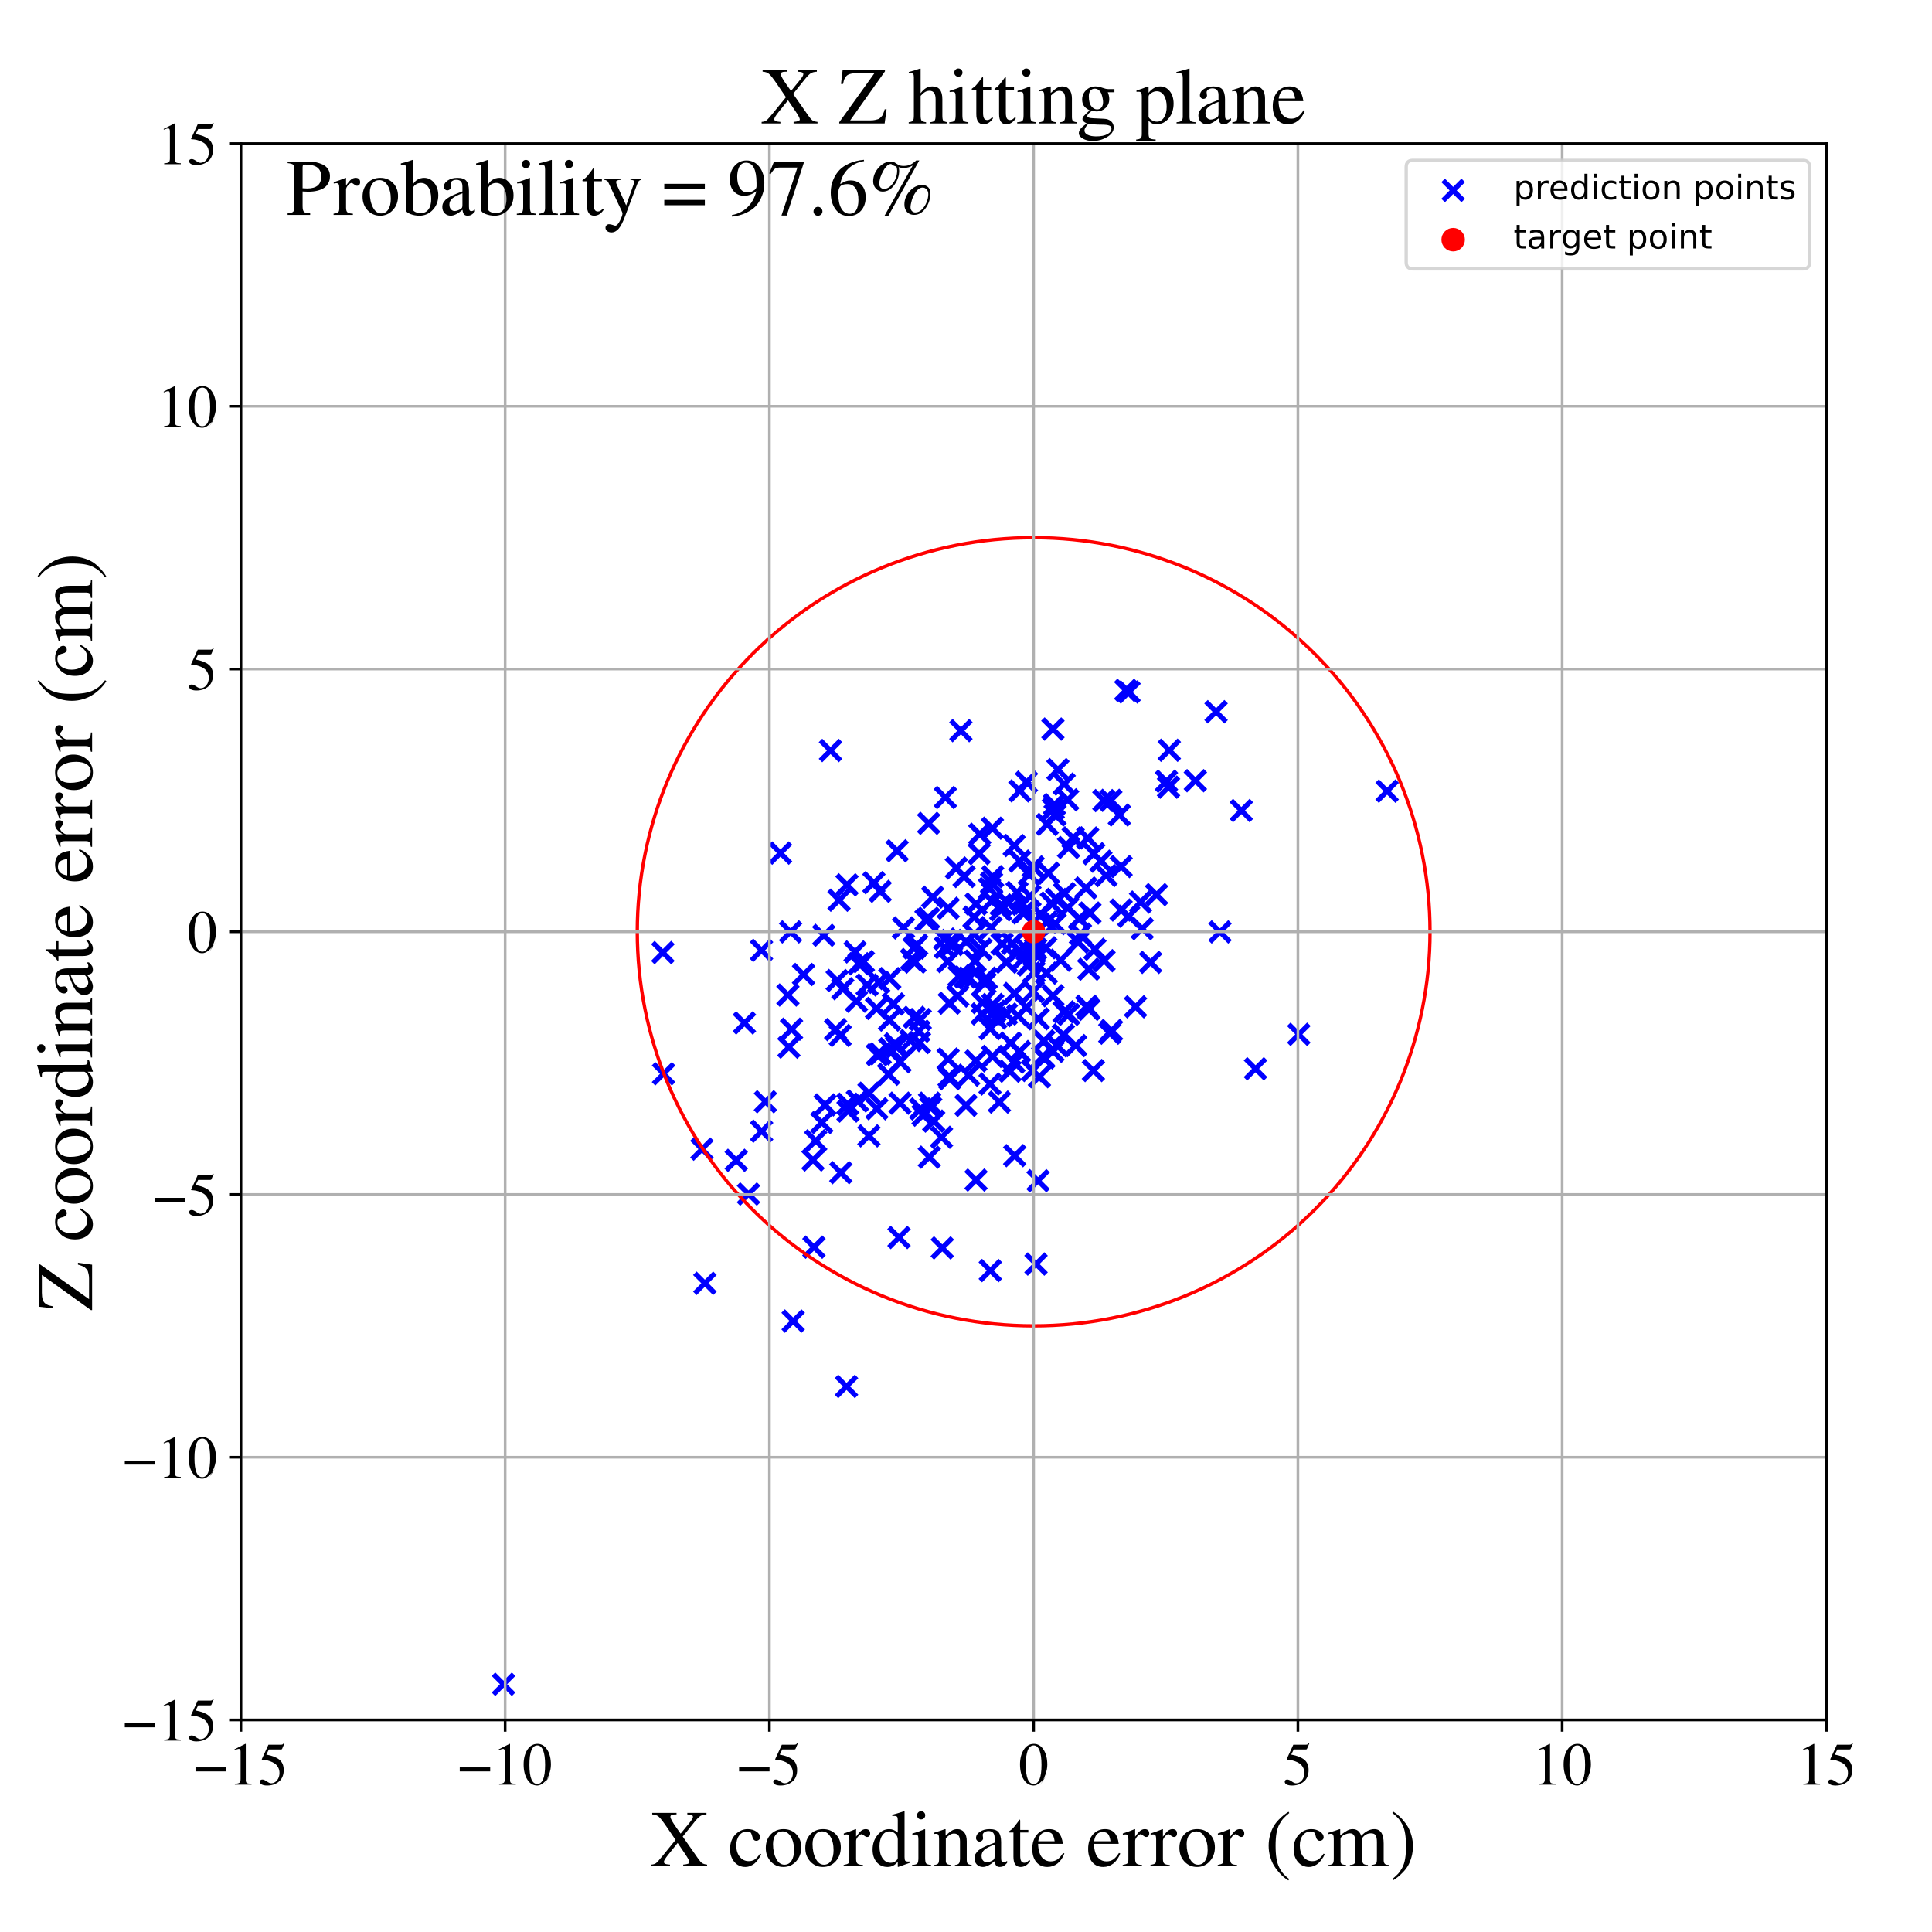 <?xml version="1.0" encoding="utf-8" standalone="no"?>
<!DOCTYPE svg PUBLIC "-//W3C//DTD SVG 1.1//EN"
  "http://www.w3.org/Graphics/SVG/1.1/DTD/svg11.dtd">
<!-- Created with matplotlib (https://matplotlib.org/) -->
<svg height="576pt" version="1.1" viewBox="0 0 576 576" width="576pt" xmlns="http://www.w3.org/2000/svg" xmlns:xlink="http://www.w3.org/1999/xlink">
 <defs>
  <style type="text/css">
*{stroke-linecap:butt;stroke-linejoin:round;}
  </style>
 </defs>
 <g id="figure_1">
  <g id="patch_1">
   <path d="M 0 576 
L 576 576 
L 576 0 
L 0 0 
z
" style="fill:#ffffff;"/>
  </g>
  <g id="axes_1">
   <g id="patch_2">
    <path d="M 71.822 512.784 
L 544.52 512.784 
L 544.52 42.802 
L 71.822 42.802 
z
" style="fill:#ffffff;"/>
   </g>
   <g id="PathCollection_1">
    <defs>
     <path d="M -3 3 
L 3 -3 
M -3 -3 
L 3 3 
" id="me75dce3f30" style="stroke:#0000ff;stroke-width:1.5;"/>
    </defs>
    <g clip-path="url(#pcf6532251f)">
     <use style="fill:#0000ff;stroke:#0000ff;stroke-width:1.5;" x="323.726" xlink:href="#me75dce3f30" y="264.744"/>
     <use style="fill:#0000ff;stroke:#0000ff;stroke-width:1.5;" x="261.324" xlink:href="#me75dce3f30" y="300.646"/>
     <use style="fill:#0000ff;stroke:#0000ff;stroke-width:1.5;" x="275.194" xlink:href="#me75dce3f30" y="332.465"/>
     <use style="fill:#0000ff;stroke:#0000ff;stroke-width:1.5;" x="197.633" xlink:href="#me75dce3f30" y="283.995"/>
     <use style="fill:#0000ff;stroke:#0000ff;stroke-width:1.5;" x="324.645" xlink:href="#me75dce3f30" y="300.924"/>
     <use style="fill:#0000ff;stroke:#0000ff;stroke-width:1.5;" x="282.677" xlink:href="#me75dce3f30" y="315.735"/>
     <use style="fill:#0000ff;stroke:#0000ff;stroke-width:1.5;" x="305.982" xlink:href="#me75dce3f30" y="300.356"/>
     <use style="fill:#0000ff;stroke:#0000ff;stroke-width:1.5;" x="283.144" xlink:href="#me75dce3f30" y="321.615"/>
     <use style="fill:#0000ff;stroke:#0000ff;stroke-width:1.5;" x="262.416" xlink:href="#me75dce3f30" y="314.183"/>
     <use style="fill:#0000ff;stroke:#0000ff;stroke-width:1.5;" x="316.217" xlink:href="#me75dce3f30" y="286.271"/>
     <use style="fill:#0000ff;stroke:#0000ff;stroke-width:1.5;" x="336.62" xlink:href="#me75dce3f30" y="206.304"/>
     <use style="fill:#0000ff;stroke:#0000ff;stroke-width:1.5;" x="252.381" xlink:href="#me75dce3f30" y="413.351"/>
     <use style="fill:#0000ff;stroke:#0000ff;stroke-width:1.5;" x="272.52" xlink:href="#me75dce3f30" y="282.657"/>
     <use style="fill:#0000ff;stroke:#0000ff;stroke-width:1.5;" x="311.796" xlink:href="#me75dce3f30" y="282.568"/>
     <use style="fill:#0000ff;stroke:#0000ff;stroke-width:1.5;" x="260.545" xlink:href="#me75dce3f30" y="263.173"/>
     <use style="fill:#0000ff;stroke:#0000ff;stroke-width:1.5;" x="311.22" xlink:href="#me75dce3f30" y="310.325"/>
     <use style="fill:#0000ff;stroke:#0000ff;stroke-width:1.5;" x="236.474" xlink:href="#me75dce3f30" y="393.861"/>
     <use style="fill:#0000ff;stroke:#0000ff;stroke-width:1.5;" x="306.832" xlink:href="#me75dce3f30" y="260.719"/>
     <use style="fill:#0000ff;stroke:#0000ff;stroke-width:1.5;" x="254.923" xlink:href="#me75dce3f30" y="283.806"/>
     <use style="fill:#0000ff;stroke:#0000ff;stroke-width:1.5;" x="285.911" xlink:href="#me75dce3f30" y="291.017"/>
     <use style="fill:#0000ff;stroke:#0000ff;stroke-width:1.5;" x="313.912" xlink:href="#me75dce3f30" y="217.364"/>
     <use style="fill:#0000ff;stroke:#0000ff;stroke-width:1.5;" x="252.766" xlink:href="#me75dce3f30" y="329.216"/>
     <use style="fill:#0000ff;stroke:#0000ff;stroke-width:1.5;" x="311.968" xlink:href="#me75dce3f30" y="290.112"/>
     <use style="fill:#0000ff;stroke:#0000ff;stroke-width:1.5;" x="276.868" xlink:href="#me75dce3f30" y="245.47"/>
     <use style="fill:#0000ff;stroke:#0000ff;stroke-width:1.5;" x="271.777" xlink:href="#me75dce3f30" y="286.056"/>
     <use style="fill:#0000ff;stroke:#0000ff;stroke-width:1.5;" x="278.376" xlink:href="#me75dce3f30" y="334.232"/>
     <use style="fill:#0000ff;stroke:#0000ff;stroke-width:1.5;" x="308.27" xlink:href="#me75dce3f30" y="289.828"/>
     <use style="fill:#0000ff;stroke:#0000ff;stroke-width:1.5;" x="295.446" xlink:href="#me75dce3f30" y="276.568"/>
     <use style="fill:#0000ff;stroke:#0000ff;stroke-width:1.5;" x="235.2" xlink:href="#me75dce3f30" y="312.188"/>
     <use style="fill:#0000ff;stroke:#0000ff;stroke-width:1.5;" x="274.131" xlink:href="#me75dce3f30" y="310.817"/>
     <use style="fill:#0000ff;stroke:#0000ff;stroke-width:1.5;" x="265.282" xlink:href="#me75dce3f30" y="291.754"/>
     <use style="fill:#0000ff;stroke:#0000ff;stroke-width:1.5;" x="374.314" xlink:href="#me75dce3f30" y="318.641"/>
     <use style="fill:#0000ff;stroke:#0000ff;stroke-width:1.5;" x="283.475" xlink:href="#me75dce3f30" y="280.791"/>
     <use style="fill:#0000ff;stroke:#0000ff;stroke-width:1.5;" x="329.153" xlink:href="#me75dce3f30" y="286.427"/>
     <use style="fill:#0000ff;stroke:#0000ff;stroke-width:1.5;" x="271.496" xlink:href="#me75dce3f30" y="310.226"/>
     <use style="fill:#0000ff;stroke:#0000ff;stroke-width:1.5;" x="150.12" xlink:href="#me75dce3f30" y="502.135"/>
     <use style="fill:#0000ff;stroke:#0000ff;stroke-width:1.5;" x="304.053" xlink:href="#me75dce3f30" y="235.796"/>
     <use style="fill:#0000ff;stroke:#0000ff;stroke-width:1.5;" x="210.147" xlink:href="#me75dce3f30" y="382.593"/>
     <use style="fill:#0000ff;stroke:#0000ff;stroke-width:1.5;" x="265.277" xlink:href="#me75dce3f30" y="312.681"/>
     <use style="fill:#0000ff;stroke:#0000ff;stroke-width:1.5;" x="312.559" xlink:href="#me75dce3f30" y="260.325"/>
     <use style="fill:#0000ff;stroke:#0000ff;stroke-width:1.5;" x="290.466" xlink:href="#me75dce3f30" y="278.571"/>
     <use style="fill:#0000ff;stroke:#0000ff;stroke-width:1.5;" x="295.614" xlink:href="#me75dce3f30" y="263.235"/>
     <use style="fill:#0000ff;stroke:#0000ff;stroke-width:1.5;" x="303.968" xlink:href="#me75dce3f30" y="313.497"/>
     <use style="fill:#0000ff;stroke:#0000ff;stroke-width:1.5;" x="309.884" xlink:href="#me75dce3f30" y="321.007"/>
     <use style="fill:#0000ff;stroke:#0000ff;stroke-width:1.5;" x="292.913" xlink:href="#me75dce3f30" y="298.908"/>
     <use style="fill:#0000ff;stroke:#0000ff;stroke-width:1.5;" x="308.457" xlink:href="#me75dce3f30" y="281.194"/>
     <use style="fill:#0000ff;stroke:#0000ff;stroke-width:1.5;" x="303.764" xlink:href="#me75dce3f30" y="283.521"/>
     <use style="fill:#0000ff;stroke:#0000ff;stroke-width:1.5;" x="250.505" xlink:href="#me75dce3f30" y="308.709"/>
     <use style="fill:#0000ff;stroke:#0000ff;stroke-width:1.5;" x="295.905" xlink:href="#me75dce3f30" y="314.951"/>
     <use style="fill:#0000ff;stroke:#0000ff;stroke-width:1.5;" x="288.909" xlink:href="#me75dce3f30" y="291.587"/>
     <use style="fill:#0000ff;stroke:#0000ff;stroke-width:1.5;" x="318.574" xlink:href="#me75dce3f30" y="252.661"/>
     <use style="fill:#0000ff;stroke:#0000ff;stroke-width:1.5;" x="317.223" xlink:href="#me75dce3f30" y="301.671"/>
     <use style="fill:#0000ff;stroke:#0000ff;stroke-width:1.5;" x="312.03" xlink:href="#me75dce3f30" y="274.923"/>
     <use style="fill:#0000ff;stroke:#0000ff;stroke-width:1.5;" x="304.96" xlink:href="#me75dce3f30" y="272.188"/>
     <use style="fill:#0000ff;stroke:#0000ff;stroke-width:1.5;" x="273.913" xlink:href="#me75dce3f30" y="307.442"/>
     <use style="fill:#0000ff;stroke:#0000ff;stroke-width:1.5;" x="313.926" xlink:href="#me75dce3f30" y="313.444"/>
     <use style="fill:#0000ff;stroke:#0000ff;stroke-width:1.5;" x="272.584" xlink:href="#me75dce3f30" y="303.295"/>
     <use style="fill:#0000ff;stroke:#0000ff;stroke-width:1.5;" x="235.983" xlink:href="#me75dce3f30" y="306.846"/>
     <use style="fill:#0000ff;stroke:#0000ff;stroke-width:1.5;" x="287.426" xlink:href="#me75dce3f30" y="261.33"/>
     <use style="fill:#0000ff;stroke:#0000ff;stroke-width:1.5;" x="331.188" xlink:href="#me75dce3f30" y="238.614"/>
     <use style="fill:#0000ff;stroke:#0000ff;stroke-width:1.5;" x="295.991" xlink:href="#me75dce3f30" y="299.463"/>
     <use style="fill:#0000ff;stroke:#0000ff;stroke-width:1.5;" x="281.858" xlink:href="#me75dce3f30" y="237.768"/>
     <use style="fill:#0000ff;stroke:#0000ff;stroke-width:1.5;" x="308.357" xlink:href="#me75dce3f30" y="284.012"/>
     <use style="fill:#0000ff;stroke:#0000ff;stroke-width:1.5;" x="283.712" xlink:href="#me75dce3f30" y="280.395"/>
     <use style="fill:#0000ff;stroke:#0000ff;stroke-width:1.5;" x="302.282" xlink:href="#me75dce3f30" y="316.68"/>
     <use style="fill:#0000ff;stroke:#0000ff;stroke-width:1.5;" x="282.954" xlink:href="#me75dce3f30" y="320.914"/>
     <use style="fill:#0000ff;stroke:#0000ff;stroke-width:1.5;" x="295.867" xlink:href="#me75dce3f30" y="246.923"/>
     <use style="fill:#0000ff;stroke:#0000ff;stroke-width:1.5;" x="261.436" xlink:href="#me75dce3f30" y="330.554"/>
     <use style="fill:#0000ff;stroke:#0000ff;stroke-width:1.5;" x="305.711" xlink:href="#me75dce3f30" y="271.769"/>
     <use style="fill:#0000ff;stroke:#0000ff;stroke-width:1.5;" x="310.402" xlink:href="#me75dce3f30" y="272.618"/>
     <use style="fill:#0000ff;stroke:#0000ff;stroke-width:1.5;" x="321.436" xlink:href="#me75dce3f30" y="280.879"/>
     <use style="fill:#0000ff;stroke:#0000ff;stroke-width:1.5;" x="266.353" xlink:href="#me75dce3f30" y="299.318"/>
     <use style="fill:#0000ff;stroke:#0000ff;stroke-width:1.5;" x="301.849" xlink:href="#me75dce3f30" y="281.244"/>
     <use style="fill:#0000ff;stroke:#0000ff;stroke-width:1.5;" x="252.527" xlink:href="#me75dce3f30" y="263.808"/>
     <use style="fill:#0000ff;stroke:#0000ff;stroke-width:1.5;" x="290.406" xlink:href="#me75dce3f30" y="273.44"/>
     <use style="fill:#0000ff;stroke:#0000ff;stroke-width:1.5;" x="344.808" xlink:href="#me75dce3f30" y="266.729"/>
     <use style="fill:#0000ff;stroke:#0000ff;stroke-width:1.5;" x="277.145" xlink:href="#me75dce3f30" y="328.894"/>
     <use style="fill:#0000ff;stroke:#0000ff;stroke-width:1.5;" x="302.373" xlink:href="#me75dce3f30" y="252.09"/>
     <use style="fill:#0000ff;stroke:#0000ff;stroke-width:1.5;" x="338.541" xlink:href="#me75dce3f30" y="300.158"/>
     <use style="fill:#0000ff;stroke:#0000ff;stroke-width:1.5;" x="287.985" xlink:href="#me75dce3f30" y="329.561"/>
     <use style="fill:#0000ff;stroke:#0000ff;stroke-width:1.5;" x="335.632" xlink:href="#me75dce3f30" y="205.821"/>
     <use style="fill:#0000ff;stroke:#0000ff;stroke-width:1.5;" x="324.585" xlink:href="#me75dce3f30" y="288.961"/>
     <use style="fill:#0000ff;stroke:#0000ff;stroke-width:1.5;" x="261.966" xlink:href="#me75dce3f30" y="292.859"/>
     <use style="fill:#0000ff;stroke:#0000ff;stroke-width:1.5;" x="334.251" xlink:href="#me75dce3f30" y="258.359"/>
     <use style="fill:#0000ff;stroke:#0000ff;stroke-width:1.5;" x="305.048" xlink:href="#me75dce3f30" y="285.797"/>
     <use style="fill:#0000ff;stroke:#0000ff;stroke-width:1.5;" x="336.517" xlink:href="#me75dce3f30" y="273.159"/>
     <use style="fill:#0000ff;stroke:#0000ff;stroke-width:1.5;" x="232.689" xlink:href="#me75dce3f30" y="254.338"/>
     <use style="fill:#0000ff;stroke:#0000ff;stroke-width:1.5;" x="258.528" xlink:href="#me75dce3f30" y="293.66"/>
     <use style="fill:#0000ff;stroke:#0000ff;stroke-width:1.5;" x="245.596" xlink:href="#me75dce3f30" y="278.854"/>
     <use style="fill:#0000ff;stroke:#0000ff;stroke-width:1.5;" x="333.711" xlink:href="#me75dce3f30" y="242.981"/>
     <use style="fill:#0000ff;stroke:#0000ff;stroke-width:1.5;" x="197.836" xlink:href="#me75dce3f30" y="320.13"/>
     <use style="fill:#0000ff;stroke:#0000ff;stroke-width:1.5;" x="278.064" xlink:href="#me75dce3f30" y="267.485"/>
     <use style="fill:#0000ff;stroke:#0000ff;stroke-width:1.5;" x="221.945" xlink:href="#me75dce3f30" y="304.974"/>
     <use style="fill:#0000ff;stroke:#0000ff;stroke-width:1.5;" x="356.375" xlink:href="#me75dce3f30" y="232.758"/>
     <use style="fill:#0000ff;stroke:#0000ff;stroke-width:1.5;" x="250.151" xlink:href="#me75dce3f30" y="268.386"/>
     <use style="fill:#0000ff;stroke:#0000ff;stroke-width:1.5;" x="281.609" xlink:href="#me75dce3f30" y="279.955"/>
     <use style="fill:#0000ff;stroke:#0000ff;stroke-width:1.5;" x="306.218" xlink:href="#me75dce3f30" y="283.23"/>
     <use style="fill:#0000ff;stroke:#0000ff;stroke-width:1.5;" x="245.989" xlink:href="#me75dce3f30" y="329.41"/>
     <use style="fill:#0000ff;stroke:#0000ff;stroke-width:1.5;" x="285.12" xlink:href="#me75dce3f30" y="258.781"/>
     <use style="fill:#0000ff;stroke:#0000ff;stroke-width:1.5;" x="308.015" xlink:href="#me75dce3f30" y="258.451"/>
     <use style="fill:#0000ff;stroke:#0000ff;stroke-width:1.5;" x="227.072" xlink:href="#me75dce3f30" y="337.245"/>
     <use style="fill:#0000ff;stroke:#0000ff;stroke-width:1.5;" x="309.483" xlink:href="#me75dce3f30" y="352.013"/>
     <use style="fill:#0000ff;stroke:#0000ff;stroke-width:1.5;" x="343.028" xlink:href="#me75dce3f30" y="286.914"/>
     <use style="fill:#0000ff;stroke:#0000ff;stroke-width:1.5;" x="315.017" xlink:href="#me75dce3f30" y="268.149"/>
     <use style="fill:#0000ff;stroke:#0000ff;stroke-width:1.5;" x="272.789" xlink:href="#me75dce3f30" y="286.832"/>
     <use style="fill:#0000ff;stroke:#0000ff;stroke-width:1.5;" x="348.608" xlink:href="#me75dce3f30" y="223.682"/>
     <use style="fill:#0000ff;stroke:#0000ff;stroke-width:1.5;" x="227.033" xlink:href="#me75dce3f30" y="283.341"/>
     <use style="fill:#0000ff;stroke:#0000ff;stroke-width:1.5;" x="283.013" xlink:href="#me75dce3f30" y="299.086"/>
     <use style="fill:#0000ff;stroke:#0000ff;stroke-width:1.5;" x="291.931" xlink:href="#me75dce3f30" y="254.511"/>
     <use style="fill:#0000ff;stroke:#0000ff;stroke-width:1.5;" x="300.037" xlink:href="#me75dce3f30" y="286.879"/>
     <use style="fill:#0000ff;stroke:#0000ff;stroke-width:1.5;" x="290.993" xlink:href="#me75dce3f30" y="351.821"/>
     <use style="fill:#0000ff;stroke:#0000ff;stroke-width:1.5;" x="282.601" xlink:href="#me75dce3f30" y="286.695"/>
     <use style="fill:#0000ff;stroke:#0000ff;stroke-width:1.5;" x="277.061" xlink:href="#me75dce3f30" y="344.985"/>
     <use style="fill:#0000ff;stroke:#0000ff;stroke-width:1.5;" x="292.448" xlink:href="#me75dce3f30" y="283.032"/>
     <use style="fill:#0000ff;stroke:#0000ff;stroke-width:1.5;" x="250.68" xlink:href="#me75dce3f30" y="349.618"/>
     <use style="fill:#0000ff;stroke:#0000ff;stroke-width:1.5;" x="304" xlink:href="#me75dce3f30" y="256.72"/>
     <use style="fill:#0000ff;stroke:#0000ff;stroke-width:1.5;" x="295.958" xlink:href="#me75dce3f30" y="261.375"/>
     <use style="fill:#0000ff;stroke:#0000ff;stroke-width:1.5;" x="295.165" xlink:href="#me75dce3f30" y="323.174"/>
     <use style="fill:#0000ff;stroke:#0000ff;stroke-width:1.5;" x="293.942" xlink:href="#me75dce3f30" y="291.636"/>
     <use style="fill:#0000ff;stroke:#0000ff;stroke-width:1.5;" x="235.706" xlink:href="#me75dce3f30" y="277.831"/>
     <use style="fill:#0000ff;stroke:#0000ff;stroke-width:1.5;" x="318.606" xlink:href="#me75dce3f30" y="302.412"/>
     <use style="fill:#0000ff;stroke:#0000ff;stroke-width:1.5;" x="273.32" xlink:href="#me75dce3f30" y="281.761"/>
     <use style="fill:#0000ff;stroke:#0000ff;stroke-width:1.5;" x="296.89" xlink:href="#me75dce3f30" y="303.496"/>
     <use style="fill:#0000ff;stroke:#0000ff;stroke-width:1.5;" x="315.396" xlink:href="#me75dce3f30" y="229.443"/>
     <use style="fill:#0000ff;stroke:#0000ff;stroke-width:1.5;" x="328.23" xlink:href="#me75dce3f30" y="256.761"/>
     <use style="fill:#0000ff;stroke:#0000ff;stroke-width:1.5;" x="315.189" xlink:href="#me75dce3f30" y="311.756"/>
     <use style="fill:#0000ff;stroke:#0000ff;stroke-width:1.5;" x="242.379" xlink:href="#me75dce3f30" y="345.841"/>
     <use style="fill:#0000ff;stroke:#0000ff;stroke-width:1.5;" x="307.834" xlink:href="#me75dce3f30" y="319.155"/>
     <use style="fill:#0000ff;stroke:#0000ff;stroke-width:1.5;" x="317.273" xlink:href="#me75dce3f30" y="233.766"/>
     <use style="fill:#0000ff;stroke:#0000ff;stroke-width:1.5;" x="277.518" xlink:href="#me75dce3f30" y="330.279"/>
     <use style="fill:#0000ff;stroke:#0000ff;stroke-width:1.5;" x="322.111" xlink:href="#me75dce3f30" y="278.49"/>
     <use style="fill:#0000ff;stroke:#0000ff;stroke-width:1.5;" x="267.474" xlink:href="#me75dce3f30" y="253.649"/>
     <use style="fill:#0000ff;stroke:#0000ff;stroke-width:1.5;" x="292.098" xlink:href="#me75dce3f30" y="248.705"/>
     <use style="fill:#0000ff;stroke:#0000ff;stroke-width:1.5;" x="256.075" xlink:href="#me75dce3f30" y="287.322"/>
     <use style="fill:#0000ff;stroke:#0000ff;stroke-width:1.5;" x="317.366" xlink:href="#me75dce3f30" y="266.386"/>
     <use style="fill:#0000ff;stroke:#0000ff;stroke-width:1.5;" x="295.204" xlink:href="#me75dce3f30" y="306.685"/>
     <use style="fill:#0000ff;stroke:#0000ff;stroke-width:1.5;" x="295.675" xlink:href="#me75dce3f30" y="268.594"/>
     <use style="fill:#0000ff;stroke:#0000ff;stroke-width:1.5;" x="303.214" xlink:href="#me75dce3f30" y="266.074"/>
     <use style="fill:#0000ff;stroke:#0000ff;stroke-width:1.5;" x="340.037" xlink:href="#me75dce3f30" y="268.943"/>
     <use style="fill:#0000ff;stroke:#0000ff;stroke-width:1.5;" x="249.583" xlink:href="#me75dce3f30" y="292.319"/>
     <use style="fill:#0000ff;stroke:#0000ff;stroke-width:1.5;" x="292.806" xlink:href="#me75dce3f30" y="302.28"/>
     <use style="fill:#0000ff;stroke:#0000ff;stroke-width:1.5;" x="312.217" xlink:href="#me75dce3f30" y="245.792"/>
     <use style="fill:#0000ff;stroke:#0000ff;stroke-width:1.5;" x="259.075" xlink:href="#me75dce3f30" y="325.921"/>
     <use style="fill:#0000ff;stroke:#0000ff;stroke-width:1.5;" x="290.948" xlink:href="#me75dce3f30" y="316.285"/>
     <use style="fill:#0000ff;stroke:#0000ff;stroke-width:1.5;" x="347.757" xlink:href="#me75dce3f30" y="232.908"/>
     <use style="fill:#0000ff;stroke:#0000ff;stroke-width:1.5;" x="313.914" xlink:href="#me75dce3f30" y="296.851"/>
     <use style="fill:#0000ff;stroke:#0000ff;stroke-width:1.5;" x="274.478" xlink:href="#me75dce3f30" y="330.613"/>
     <use style="fill:#0000ff;stroke:#0000ff;stroke-width:1.5;" x="308.877" xlink:href="#me75dce3f30" y="376.853"/>
     <use style="fill:#0000ff;stroke:#0000ff;stroke-width:1.5;" x="326.432" xlink:href="#me75dce3f30" y="283.008"/>
     <use style="fill:#0000ff;stroke:#0000ff;stroke-width:1.5;" x="286.479" xlink:href="#me75dce3f30" y="217.837"/>
     <use style="fill:#0000ff;stroke:#0000ff;stroke-width:1.5;" x="301.291" xlink:href="#me75dce3f30" y="310.976"/>
     <use style="fill:#0000ff;stroke:#0000ff;stroke-width:1.5;" x="290.717" xlink:href="#me75dce3f30" y="286.53"/>
     <use style="fill:#0000ff;stroke:#0000ff;stroke-width:1.5;" x="324.285" xlink:href="#me75dce3f30" y="249.84"/>
     <use style="fill:#0000ff;stroke:#0000ff;stroke-width:1.5;" x="252.819" xlink:href="#me75dce3f30" y="331.244"/>
     <use style="fill:#0000ff;stroke:#0000ff;stroke-width:1.5;" x="223.157" xlink:href="#me75dce3f30" y="355.98"/>
     <use style="fill:#0000ff;stroke:#0000ff;stroke-width:1.5;" x="267.28" xlink:href="#me75dce3f30" y="312.12"/>
     <use style="fill:#0000ff;stroke:#0000ff;stroke-width:1.5;" x="255.352" xlink:href="#me75dce3f30" y="298.484"/>
     <use style="fill:#0000ff;stroke:#0000ff;stroke-width:1.5;" x="306.026" xlink:href="#me75dce3f30" y="233.181"/>
     <use style="fill:#0000ff;stroke:#0000ff;stroke-width:1.5;" x="324.944" xlink:href="#me75dce3f30" y="272.213"/>
     <use style="fill:#0000ff;stroke:#0000ff;stroke-width:1.5;" x="314.541" xlink:href="#me75dce3f30" y="242.982"/>
     <use style="fill:#0000ff;stroke:#0000ff;stroke-width:1.5;" x="298.353" xlink:href="#me75dce3f30" y="271.277"/>
     <use style="fill:#0000ff;stroke:#0000ff;stroke-width:1.5;" x="308.052" xlink:href="#me75dce3f30" y="295.577"/>
     <use style="fill:#0000ff;stroke:#0000ff;stroke-width:1.5;" x="314.568" xlink:href="#me75dce3f30" y="275.382"/>
     <use style="fill:#0000ff;stroke:#0000ff;stroke-width:1.5;" x="304.862" xlink:href="#me75dce3f30" y="269.578"/>
     <use style="fill:#0000ff;stroke:#0000ff;stroke-width:1.5;" x="282.696" xlink:href="#me75dce3f30" y="270.773"/>
     <use style="fill:#0000ff;stroke:#0000ff;stroke-width:1.5;" x="298.757" xlink:href="#me75dce3f30" y="281.423"/>
     <use style="fill:#0000ff;stroke:#0000ff;stroke-width:1.5;" x="321.805" xlink:href="#me75dce3f30" y="273.879"/>
     <use style="fill:#0000ff;stroke:#0000ff;stroke-width:1.5;" x="287.731" xlink:href="#me75dce3f30" y="291.26"/>
     <use style="fill:#0000ff;stroke:#0000ff;stroke-width:1.5;" x="266.9" xlink:href="#me75dce3f30" y="311.216"/>
     <use style="fill:#0000ff;stroke:#0000ff;stroke-width:1.5;" x="265.197" xlink:href="#me75dce3f30" y="304.123"/>
     <use style="fill:#0000ff;stroke:#0000ff;stroke-width:1.5;" x="302.514" xlink:href="#me75dce3f30" y="344.547"/>
     <use style="fill:#0000ff;stroke:#0000ff;stroke-width:1.5;" x="293.66" xlink:href="#me75dce3f30" y="293.084"/>
     <use style="fill:#0000ff;stroke:#0000ff;stroke-width:1.5;" x="259.059" xlink:href="#me75dce3f30" y="338.643"/>
     <use style="fill:#0000ff;stroke:#0000ff;stroke-width:1.5;" x="268.342" xlink:href="#me75dce3f30" y="316.545"/>
     <use style="fill:#0000ff;stroke:#0000ff;stroke-width:1.5;" x="319.955" xlink:href="#me75dce3f30" y="249.799"/>
     <use style="fill:#0000ff;stroke:#0000ff;stroke-width:1.5;" x="329.104" xlink:href="#me75dce3f30" y="238.689"/>
     <use style="fill:#0000ff;stroke:#0000ff;stroke-width:1.5;" x="311.219" xlink:href="#me75dce3f30" y="315.366"/>
     <use style="fill:#0000ff;stroke:#0000ff;stroke-width:1.5;" x="318.314" xlink:href="#me75dce3f30" y="238.457"/>
     <use style="fill:#0000ff;stroke:#0000ff;stroke-width:1.5;" x="340.543" xlink:href="#me75dce3f30" y="276.888"/>
     <use style="fill:#0000ff;stroke:#0000ff;stroke-width:1.5;" x="269.36" xlink:href="#me75dce3f30" y="276.657"/>
     <use style="fill:#0000ff;stroke:#0000ff;stroke-width:1.5;" x="283.903" xlink:href="#me75dce3f30" y="281.621"/>
     <use style="fill:#0000ff;stroke:#0000ff;stroke-width:1.5;" x="370.089" xlink:href="#me75dce3f30" y="241.661"/>
     <use style="fill:#0000ff;stroke:#0000ff;stroke-width:1.5;" x="280.926" xlink:href="#me75dce3f30" y="372.052"/>
     <use style="fill:#0000ff;stroke:#0000ff;stroke-width:1.5;" x="300.04" xlink:href="#me75dce3f30" y="302.323"/>
     <use style="fill:#0000ff;stroke:#0000ff;stroke-width:1.5;" x="288.025" xlink:href="#me75dce3f30" y="280.717"/>
     <use style="fill:#0000ff;stroke:#0000ff;stroke-width:1.5;" x="308.763" xlink:href="#me75dce3f30" y="282.967"/>
     <use style="fill:#0000ff;stroke:#0000ff;stroke-width:1.5;" x="247.608" xlink:href="#me75dce3f30" y="223.761"/>
     <use style="fill:#0000ff;stroke:#0000ff;stroke-width:1.5;" x="261.555" xlink:href="#me75dce3f30" y="314.443"/>
     <use style="fill:#0000ff;stroke:#0000ff;stroke-width:1.5;" x="249.126" xlink:href="#me75dce3f30" y="306.961"/>
     <use style="fill:#0000ff;stroke:#0000ff;stroke-width:1.5;" x="280.699" xlink:href="#me75dce3f30" y="339.056"/>
     <use style="fill:#0000ff;stroke:#0000ff;stroke-width:1.5;" x="281.824" xlink:href="#me75dce3f30" y="282.503"/>
     <use style="fill:#0000ff;stroke:#0000ff;stroke-width:1.5;" x="276.069" xlink:href="#me75dce3f30" y="274.303"/>
     <use style="fill:#0000ff;stroke:#0000ff;stroke-width:1.5;" x="290.978" xlink:href="#me75dce3f30" y="269.533"/>
     <use style="fill:#0000ff;stroke:#0000ff;stroke-width:1.5;" x="302.436" xlink:href="#me75dce3f30" y="296.182"/>
     <use style="fill:#0000ff;stroke:#0000ff;stroke-width:1.5;" x="294.062" xlink:href="#me75dce3f30" y="291.688"/>
     <use style="fill:#0000ff;stroke:#0000ff;stroke-width:1.5;" x="251.287" xlink:href="#me75dce3f30" y="294.785"/>
     <use style="fill:#0000ff;stroke:#0000ff;stroke-width:1.5;" x="295.015" xlink:href="#me75dce3f30" y="264.932"/>
     <use style="fill:#0000ff;stroke:#0000ff;stroke-width:1.5;" x="239.56" xlink:href="#me75dce3f30" y="290.53"/>
     <use style="fill:#0000ff;stroke:#0000ff;stroke-width:1.5;" x="330.866" xlink:href="#me75dce3f30" y="308.028"/>
     <use style="fill:#0000ff;stroke:#0000ff;stroke-width:1.5;" x="310.877" xlink:href="#me75dce3f30" y="314.989"/>
     <use style="fill:#0000ff;stroke:#0000ff;stroke-width:1.5;" x="317.026" xlink:href="#me75dce3f30" y="308.548"/>
     <use style="fill:#0000ff;stroke:#0000ff;stroke-width:1.5;" x="307.077" xlink:href="#me75dce3f30" y="267.122"/>
     <use style="fill:#0000ff;stroke:#0000ff;stroke-width:1.5;" x="245.017" xlink:href="#me75dce3f30" y="334.673"/>
     <use style="fill:#0000ff;stroke:#0000ff;stroke-width:1.5;" x="234.91" xlink:href="#me75dce3f30" y="296.651"/>
     <use style="fill:#0000ff;stroke:#0000ff;stroke-width:1.5;" x="334.237" xlink:href="#me75dce3f30" y="271.319"/>
     <use style="fill:#0000ff;stroke:#0000ff;stroke-width:1.5;" x="297.956" xlink:href="#me75dce3f30" y="328.576"/>
     <use style="fill:#0000ff;stroke:#0000ff;stroke-width:1.5;" x="243.207" xlink:href="#me75dce3f30" y="340.117"/>
     <use style="fill:#0000ff;stroke:#0000ff;stroke-width:1.5;" x="326.107" xlink:href="#me75dce3f30" y="254.511"/>
     <use style="fill:#0000ff;stroke:#0000ff;stroke-width:1.5;" x="298.491" xlink:href="#me75dce3f30" y="269.778"/>
     <use style="fill:#0000ff;stroke:#0000ff;stroke-width:1.5;" x="301.109" xlink:href="#me75dce3f30" y="319.377"/>
     <use style="fill:#0000ff;stroke:#0000ff;stroke-width:1.5;" x="387.23" xlink:href="#me75dce3f30" y="308.366"/>
     <use style="fill:#0000ff;stroke:#0000ff;stroke-width:1.5;" x="325.979" xlink:href="#me75dce3f30" y="319.162"/>
     <use style="fill:#0000ff;stroke:#0000ff;stroke-width:1.5;" x="363.722" xlink:href="#me75dce3f30" y="277.837"/>
     <use style="fill:#0000ff;stroke:#0000ff;stroke-width:1.5;" x="255.62" xlink:href="#me75dce3f30" y="328.223"/>
     <use style="fill:#0000ff;stroke:#0000ff;stroke-width:1.5;" x="268.029" xlink:href="#me75dce3f30" y="368.943"/>
     <use style="fill:#0000ff;stroke:#0000ff;stroke-width:1.5;" x="413.563" xlink:href="#me75dce3f30" y="235.87"/>
     <use style="fill:#0000ff;stroke:#0000ff;stroke-width:1.5;" x="313.403" xlink:href="#me75dce3f30" y="269.233"/>
     <use style="fill:#0000ff;stroke:#0000ff;stroke-width:1.5;" x="314.364" xlink:href="#me75dce3f30" y="239.855"/>
     <use style="fill:#0000ff;stroke:#0000ff;stroke-width:1.5;" x="303.45" xlink:href="#me75dce3f30" y="302.787"/>
     <use style="fill:#0000ff;stroke:#0000ff;stroke-width:1.5;" x="307.548" xlink:href="#me75dce3f30" y="286.57"/>
     <use style="fill:#0000ff;stroke:#0000ff;stroke-width:1.5;" x="306.602" xlink:href="#me75dce3f30" y="287.681"/>
     <use style="fill:#0000ff;stroke:#0000ff;stroke-width:1.5;" x="314.013" xlink:href="#me75dce3f30" y="241.158"/>
     <use style="fill:#0000ff;stroke:#0000ff;stroke-width:1.5;" x="300.562" xlink:href="#me75dce3f30" y="269.268"/>
     <use style="fill:#0000ff;stroke:#0000ff;stroke-width:1.5;" x="295.246" xlink:href="#me75dce3f30" y="378.806"/>
     <use style="fill:#0000ff;stroke:#0000ff;stroke-width:1.5;" x="329.743" xlink:href="#me75dce3f30" y="261.032"/>
     <use style="fill:#0000ff;stroke:#0000ff;stroke-width:1.5;" x="264.931" xlink:href="#me75dce3f30" y="320.277"/>
     <use style="fill:#0000ff;stroke:#0000ff;stroke-width:1.5;" x="219.496" xlink:href="#me75dce3f30" y="345.937"/>
     <use style="fill:#0000ff;stroke:#0000ff;stroke-width:1.5;" x="276.832" xlink:href="#me75dce3f30" y="273.782"/>
     <use style="fill:#0000ff;stroke:#0000ff;stroke-width:1.5;" x="228.202" xlink:href="#me75dce3f30" y="328.472"/>
     <use style="fill:#0000ff;stroke:#0000ff;stroke-width:1.5;" x="320.699" xlink:href="#me75dce3f30" y="311.718"/>
     <use style="fill:#0000ff;stroke:#0000ff;stroke-width:1.5;" x="209.276" xlink:href="#me75dce3f30" y="342.599"/>
     <use style="fill:#0000ff;stroke:#0000ff;stroke-width:1.5;" x="257.405" xlink:href="#me75dce3f30" y="286.707"/>
     <use style="fill:#0000ff;stroke:#0000ff;stroke-width:1.5;" x="323.984" xlink:href="#me75dce3f30" y="299.988"/>
     <use style="fill:#0000ff;stroke:#0000ff;stroke-width:1.5;" x="331.385" xlink:href="#me75dce3f30" y="307.221"/>
     <use style="fill:#0000ff;stroke:#0000ff;stroke-width:1.5;" x="362.555" xlink:href="#me75dce3f30" y="212.199"/>
     <use style="fill:#0000ff;stroke:#0000ff;stroke-width:1.5;" x="309.543" xlink:href="#me75dce3f30" y="303.743"/>
     <use style="fill:#0000ff;stroke:#0000ff;stroke-width:1.5;" x="285.57" xlink:href="#me75dce3f30" y="296.952"/>
     <use style="fill:#0000ff;stroke:#0000ff;stroke-width:1.5;" x="318.326" xlink:href="#me75dce3f30" y="270.671"/>
     <use style="fill:#0000ff;stroke:#0000ff;stroke-width:1.5;" x="262.423" xlink:href="#me75dce3f30" y="265.743"/>
     <use style="fill:#0000ff;stroke:#0000ff;stroke-width:1.5;" x="296.607" xlink:href="#me75dce3f30" y="301.466"/>
     <use style="fill:#0000ff;stroke:#0000ff;stroke-width:1.5;" x="288.803" xlink:href="#me75dce3f30" y="320.541"/>
     <use style="fill:#0000ff;stroke:#0000ff;stroke-width:1.5;" x="268.342" xlink:href="#me75dce3f30" y="328.891"/>
     <use style="fill:#0000ff;stroke:#0000ff;stroke-width:1.5;" x="348.378" xlink:href="#me75dce3f30" y="234.684"/>
     <use style="fill:#0000ff;stroke:#0000ff;stroke-width:1.5;" x="242.66" xlink:href="#me75dce3f30" y="371.824"/>
     <use style="fill:#0000ff;stroke:#0000ff;stroke-width:1.5;" x="274.365" xlink:href="#me75dce3f30" y="303.955"/>
    </g>
   </g>
   <g id="PathCollection_2">
    <defs>
     <path d="M 0 3 
C 0.796 3 1.559 2.684 2.121 2.121 
C 2.684 1.559 3 0.796 3 0 
C 3 -0.796 2.684 -1.559 2.121 -2.121 
C 1.559 -2.684 0.796 -3 0 -3 
C -0.796 -3 -1.559 -2.684 -2.121 -2.121 
C -2.684 -1.559 -3 -0.796 -3 0 
C -3 0.796 -2.684 1.559 -2.121 2.121 
C -1.559 2.684 -0.796 3 0 3 
z
" id="mbbf661ca5d" style="stroke:#ff0000;"/>
    </defs>
    <g clip-path="url(#pcf6532251f)">
     <use style="fill:#ff0000;stroke:#ff0000;" x="308.171" xlink:href="#mbbf661ca5d" y="277.793"/>
    </g>
   </g>
   <g id="patch_3">
    <path clip-path="url(#pcf6532251f)" d="M 308.171 395.288 
C 339.511 395.288 369.572 382.908 391.733 360.875 
C 413.894 338.841 426.346 308.953 426.346 277.793 
C 426.346 246.633 413.894 216.745 391.733 194.711 
C 369.572 172.677 339.511 160.297 308.171 160.297 
C 276.831 160.297 246.77 172.677 224.609 194.711 
C 202.448 216.745 189.997 246.633 189.997 277.793 
C 189.997 308.953 202.448 338.841 224.609 360.875 
C 246.77 382.908 276.831 395.288 308.171 395.288 
z
" style="fill:none;stroke:#ff0000;stroke-linejoin:miter;"/>
   </g>
   <g id="matplotlib.axis_1">
    <g id="xtick_1">
     <g id="line2d_1">
      <path clip-path="url(#pcf6532251f)" d="M 71.822 512.784 
L 71.822 42.802 
" style="fill:none;stroke:#b0b0b0;stroke-linecap:square;stroke-width:0.8;"/>
     </g>
     <g id="line2d_2">
      <defs>
       <path d="M 0 0 
L 0 3.5 
" id="me3098a7de8" style="stroke:#000000;stroke-width:0.8;"/>
      </defs>
      <g>
       <use style="stroke:#000000;stroke-width:0.8;" x="71.822" xlink:href="#me3098a7de8" y="512.784"/>
      </g>
     </g>
     <g id="text_1">
      <!-- −15 -->
      <defs>
       <path d="M 3 22 
L 3 28.594 
L 53.406 28.594 
L 53.406 22 
z
" id="FreeSerif-8722"/>
       <path d="M 18.297 59.297 
Q 16.5 59.297 11.094 57.094 
L 11.094 58.5 
L 29.094 67.594 
L 29.906 67.406 
L 29.906 7.406 
Q 29.906 3.797 31.703 2.688 
Q 33.5 1.594 39.406 1.5 
L 39.406 0 
L 11.797 0 
L 11.797 1.5 
Q 17.406 1.703 19.344 3.141 
Q 21.297 4.594 21.297 9.297 
L 21.297 54.594 
Q 21.297 59.297 18.297 59.297 
z
" id="FreeSerif-49"/>
       <path d="M 35.703 19.406 
Q 35.703 24.703 33.344 28.797 
Q 31 32.906 27.641 35.156 
Q 24.297 37.406 20.141 38.844 
Q 16 40.297 12.953 40.75 
Q 9.906 41.203 7.594 41.203 
Q 6.406 41.203 6.406 42 
Q 6.406 42.297 6.5 42.5 
L 17.406 66.203 
L 38.297 66.203 
Q 39.906 66.203 40.844 66.703 
Q 41.797 67.203 42.906 68.797 
L 43.797 68.094 
L 40 59.203 
Q 39.594 58.297 37.703 58.297 
L 18.094 58.297 
L 13.906 49.797 
Q 28.5 47.203 35.594 41.344 
Q 42.703 35.5 42.703 24.203 
Q 42.703 18.297 40.844 13.688 
Q 39 9.094 36.141 6.297 
Q 33.297 3.5 29.547 1.703 
Q 25.797 -0.094 22.344 -0.75 
Q 18.906 -1.406 15.406 -1.406 
Q 9.797 -1.406 6.5 0.25 
Q 3.203 1.906 3.203 4.797 
Q 3.203 8.5 7.5 8.5 
Q 10.297 8.5 14.75 5.391 
Q 19.203 2.297 21.797 2.297 
Q 27.703 2.297 31.703 7.25 
Q 35.703 12.203 35.703 19.406 
z
" id="FreeSerif-53"/>
      </defs>
      <g transform="translate(57.746 532.077)scale(0.18 -0.18)">
       <use xlink:href="#FreeSerif-8722"/>
       <use x="56.4" xlink:href="#FreeSerif-49"/>
       <use x="106.4" xlink:href="#FreeSerif-53"/>
      </g>
     </g>
    </g>
    <g id="xtick_2">
     <g id="line2d_3">
      <path clip-path="url(#pcf6532251f)" d="M 150.605 512.784 
L 150.605 42.802 
" style="fill:none;stroke:#b0b0b0;stroke-linecap:square;stroke-width:0.8;"/>
     </g>
     <g id="line2d_4">
      <g>
       <use style="stroke:#000000;stroke-width:0.8;" x="150.605" xlink:href="#me3098a7de8" y="512.784"/>
      </g>
     </g>
     <g id="text_2">
      <!-- −10 -->
      <defs>
       <path d="M 47.594 17.797 
Q 35.203 -1.406 25 -1.406 
Q 14.797 -1.406 8.594 8.391 
Q 2.406 18.203 2.406 33.594 
Q 2.406 48.094 8.594 57.844 
Q 14.797 67.594 25.406 67.594 
Q 35.203 67.594 41.391 58 
Q 47.594 48.406 47.594 33 
Q 47.594 17.797 35.203 -1.406 
z
M 25.094 65 
Q 12 65 12 32.703 
Q 12 1.203 25 1.203 
Q 38 1.203 38 32.797 
Q 38 48.5 34.703 56.75 
Q 31.406 65 25.094 65 
z
" id="FreeSerif-48"/>
      </defs>
      <g transform="translate(136.529 532.077)scale(0.18 -0.18)">
       <use xlink:href="#FreeSerif-8722"/>
       <use x="56.4" xlink:href="#FreeSerif-49"/>
       <use x="106.4" xlink:href="#FreeSerif-48"/>
      </g>
     </g>
    </g>
    <g id="xtick_3">
     <g id="line2d_5">
      <path clip-path="url(#pcf6532251f)" d="M 229.388 512.784 
L 229.388 42.802 
" style="fill:none;stroke:#b0b0b0;stroke-linecap:square;stroke-width:0.8;"/>
     </g>
     <g id="line2d_6">
      <g>
       <use style="stroke:#000000;stroke-width:0.8;" x="229.388" xlink:href="#me3098a7de8" y="512.784"/>
      </g>
     </g>
     <g id="text_3">
      <!-- −5 -->
      <g transform="translate(219.812 532.077)scale(0.18 -0.18)">
       <use xlink:href="#FreeSerif-8722"/>
       <use x="56.4" xlink:href="#FreeSerif-53"/>
      </g>
     </g>
    </g>
    <g id="xtick_4">
     <g id="line2d_7">
      <path clip-path="url(#pcf6532251f)" d="M 308.171 512.784 
L 308.171 42.802 
" style="fill:none;stroke:#b0b0b0;stroke-linecap:square;stroke-width:0.8;"/>
     </g>
     <g id="line2d_8">
      <g>
       <use style="stroke:#000000;stroke-width:0.8;" x="308.171" xlink:href="#me3098a7de8" y="512.784"/>
      </g>
     </g>
     <g id="text_4">
      <!-- 0 -->
      <g transform="translate(303.671 532.077)scale(0.18 -0.18)">
       <use xlink:href="#FreeSerif-48"/>
      </g>
     </g>
    </g>
    <g id="xtick_5">
     <g id="line2d_9">
      <path clip-path="url(#pcf6532251f)" d="M 386.954 512.784 
L 386.954 42.802 
" style="fill:none;stroke:#b0b0b0;stroke-linecap:square;stroke-width:0.8;"/>
     </g>
     <g id="line2d_10">
      <g>
       <use style="stroke:#000000;stroke-width:0.8;" x="386.954" xlink:href="#me3098a7de8" y="512.784"/>
      </g>
     </g>
     <g id="text_5">
      <!-- 5 -->
      <g transform="translate(382.454 532.077)scale(0.18 -0.18)">
       <use xlink:href="#FreeSerif-53"/>
      </g>
     </g>
    </g>
    <g id="xtick_6">
     <g id="line2d_11">
      <path clip-path="url(#pcf6532251f)" d="M 465.737 512.784 
L 465.737 42.802 
" style="fill:none;stroke:#b0b0b0;stroke-linecap:square;stroke-width:0.8;"/>
     </g>
     <g id="line2d_12">
      <g>
       <use style="stroke:#000000;stroke-width:0.8;" x="465.737" xlink:href="#me3098a7de8" y="512.784"/>
      </g>
     </g>
     <g id="text_6">
      <!-- 10 -->
      <g transform="translate(456.737 532.077)scale(0.18 -0.18)">
       <use xlink:href="#FreeSerif-49"/>
       <use x="50" xlink:href="#FreeSerif-48"/>
      </g>
     </g>
    </g>
    <g id="xtick_7">
     <g id="line2d_13">
      <path clip-path="url(#pcf6532251f)" d="M 544.52 512.784 
L 544.52 42.802 
" style="fill:none;stroke:#b0b0b0;stroke-linecap:square;stroke-width:0.8;"/>
     </g>
     <g id="line2d_14">
      <g>
       <use style="stroke:#000000;stroke-width:0.8;" x="544.52" xlink:href="#me3098a7de8" y="512.784"/>
      </g>
     </g>
     <g id="text_7">
      <!-- 15 -->
      <g transform="translate(535.52 532.077)scale(0.18 -0.18)">
       <use xlink:href="#FreeSerif-49"/>
       <use x="50" xlink:href="#FreeSerif-53"/>
      </g>
     </g>
    </g>
    <g id="text_8">
     <!-- X coordinate error (cm) -->
     <defs>
      <path d="M 69.594 66.203 
L 69.594 64.297 
Q 64.703 64 62.047 62.344 
Q 59.406 60.703 54.703 54.906 
L 40.094 36.703 
L 59.297 9.297 
Q 62.297 5 64.297 3.703 
Q 66.297 2.406 70.406 1.906 
L 70.406 0 
L 40.703 0 
L 40.703 1.906 
Q 44.797 2.297 46.594 2.938 
Q 48.406 3.594 48.406 5 
Q 48.406 7.203 43.297 14.797 
L 33.797 28.797 
L 21.906 14 
Q 16.703 7.5 16.703 5.406 
Q 16.703 3.703 18.297 2.953 
Q 19.906 2.203 24.297 1.906 
L 24.297 0 
L 1 0 
L 1 1.906 
Q 4.906 2.203 7 3.797 
Q 9.094 5.406 15.5 13.297 
L 31.203 32.594 
L 20.297 48.594 
Q 13.297 58.906 10.25 61.5 
Q 7.203 64.094 2.203 64.297 
L 2.203 66.203 
L 32.406 66.203 
L 32.406 64.297 
L 29.594 64.203 
Q 24.797 64.094 24.797 61.297 
Q 24.797 58.094 33.297 46.297 
L 37.5 40.406 
L 48.797 54.203 
Q 52.797 59.203 52.797 61.094 
Q 52.797 62.797 51.344 63.438 
Q 49.906 64.094 45.797 64.297 
L 45.797 66.203 
z
" id="FreeSerif-88"/>
      <path id="FreeSerif-32"/>
      <path d="M 2.5 21.297 
Q 2.5 32.406 9.047 39.203 
Q 15.594 46 24.406 46 
Q 30.703 46 35.25 42.953 
Q 39.797 39.906 39.797 35.703 
Q 39.797 34 38.391 32.75 
Q 37 31.5 35 31.5 
Q 31.594 31.5 30.297 36.094 
L 29.703 38.297 
Q 28.906 41.094 27.703 42.094 
Q 26.5 43.094 23.797 43.094 
Q 17.703 43.094 13.953 38.25 
Q 10.203 33.406 10.203 25.703 
Q 10.203 17.094 14.547 11.641 
Q 18.906 6.203 25.703 6.203 
Q 30 6.203 33.094 8.25 
Q 36.203 10.297 39.797 15.594 
L 41.203 14.703 
Q 40.203 12.703 39.453 11.391 
Q 38.703 10.094 36.75 7.5 
Q 34.797 4.906 32.891 3.297 
Q 31 1.703 27.891 0.344 
Q 24.797 -1 21.5 -1 
Q 13.203 -1 7.844 5.25 
Q 2.5 11.5 2.5 21.297 
z
" id="FreeSerif-99"/>
      <path d="M 24.594 46 
Q 34.203 46 40.391 39.594 
Q 46.594 33.203 46.594 23.406 
Q 46.594 13 40.188 6 
Q 33.797 -1 24.391 -1 
Q 15 -1 8.75 5.75 
Q 2.5 12.5 2.5 22.594 
Q 2.5 32.906 8.641 39.453 
Q 14.797 46 24.594 46 
z
M 11.5 27.5 
Q 11.5 16.797 15.391 9.297 
Q 19.297 1.797 25.594 1.797 
Q 31.203 1.797 34.391 6.594 
Q 37.594 11.406 37.594 19.906 
Q 37.594 30.203 33.594 36.703 
Q 29.594 43.203 23.297 43.203 
Q 18 43.203 14.75 38.891 
Q 11.5 34.594 11.5 27.5 
z
" id="FreeSerif-111"/>
      <path d="M 30.094 36.203 
Q 28.594 36.203 26.391 37.953 
Q 24.203 39.703 23.5 39.703 
Q 21.5 39.703 19 36.797 
Q 16.5 33.906 16.5 31.5 
L 16.5 9 
Q 16.5 4.703 18.203 3.203 
Q 19.906 1.703 25 1.5 
L 25 0 
L 1 0 
L 1 1.5 
Q 5.797 2.406 6.938 3.5 
Q 8.094 4.594 8.094 8.406 
L 8.094 33.406 
Q 8.094 36.703 7.344 38.047 
Q 6.594 39.406 4.703 39.406 
Q 3.094 39.406 1.203 39 
L 1.203 40.594 
Q 9.203 43.203 16 46 
L 16.5 45.797 
L 16.5 36.594 
Q 20.203 41.906 22.797 43.953 
Q 25.406 46 28.5 46 
Q 31.094 46 32.547 44.594 
Q 34 43.203 34 40.703 
Q 34 38.594 32.953 37.391 
Q 31.906 36.203 30.094 36.203 
z
" id="FreeSerif-114"/>
      <path d="M 34.203 -1 
L 33.797 -0.703 
L 33.797 5.703 
Q 29 -1 21 -1 
Q 12.703 -1 7.594 4.953 
Q 2.5 10.906 2.5 20.5 
Q 2.5 31.094 8.594 38.547 
Q 14.703 46 23.297 46 
Q 28.703 46 33.797 41.703 
L 33.797 57.297 
Q 33.797 60.406 32.891 61.406 
Q 32 62.406 29.203 62.406 
Q 27.797 62.406 27 62.297 
L 27 63.906 
Q 36.094 66.297 41.703 68.297 
L 42.203 68.094 
L 42.203 11.406 
Q 42.203 7.906 43.047 6.797 
Q 43.906 5.703 46.594 5.703 
Q 47.094 5.703 48.906 5.797 
L 48.906 4.203 
z
M 24.906 4.203 
Q 28.703 4.203 31.25 6.344 
Q 33.797 8.5 33.797 10.203 
L 33.797 33.203 
Q 33.797 37.203 30.688 40.203 
Q 27.594 43.203 23.594 43.203 
Q 17.906 43.203 14.5 38.094 
Q 11.094 33 11.094 24.5 
Q 11.094 15.297 14.891 9.75 
Q 18.703 4.203 24.906 4.203 
z
" id="FreeSerif-100"/>
      <path d="M 6.203 39.297 
Q 4 39.297 2 39 
L 2 40.5 
Q 9 42.5 17.5 46 
L 17.906 45.703 
L 17.906 10.203 
Q 17.906 4.797 19.156 3.344 
Q 20.406 1.906 25.297 1.5 
L 25.297 0 
L 1.594 0 
L 1.594 1.5 
Q 6.797 1.797 8.141 3.297 
Q 9.5 4.797 9.5 10.203 
L 9.5 33.406 
Q 9.5 36.703 8.75 38 
Q 8 39.297 6.203 39.297 
z
M 12.797 68.297 
Q 15 68.297 16.5 66.797 
Q 18 65.297 18 63.203 
Q 18 61 16.5 59.547 
Q 15 58.094 12.797 58.094 
Q 10.703 58.094 9.25 59.594 
Q 7.797 61.094 7.797 63.188 
Q 7.797 65.297 9.297 66.797 
Q 10.797 68.297 12.797 68.297 
z
" id="FreeSerif-105"/>
      <path d="M 1 39.797 
L 1 41.5 
Q 8.406 43.703 14.797 46 
L 15.5 45.797 
L 15.5 37.906 
Q 20.594 42.703 23.547 44.344 
Q 26.5 46 30 46 
Q 35.5 46 38.641 42.047 
Q 41.797 38.094 41.797 31 
L 41.797 8.094 
Q 41.797 4.406 43 3.156 
Q 44.203 1.906 47.906 1.5 
L 47.906 0 
L 27.094 0 
L 27.094 1.5 
Q 30.906 1.797 32.156 3.5 
Q 33.406 5.203 33.406 9.906 
L 33.406 30.797 
Q 33.406 40.5 26.094 40.5 
Q 23.594 40.5 21.5 39.344 
Q 19.406 38.203 15.797 34.797 
L 15.797 6.703 
Q 15.797 4 17.188 2.891 
Q 18.594 1.797 22.406 1.5 
L 22.406 0 
L 1.203 0 
L 1.203 1.5 
Q 5 1.797 6.203 3.25 
Q 7.406 4.703 7.406 9 
L 7.406 33.797 
Q 7.406 37.5 6.594 38.844 
Q 5.797 40.203 3.703 40.203 
Q 1.797 40.203 1 39.797 
z
" id="FreeSerif-110"/>
      <path d="M 2.5 9.703 
Q 2.5 11.5 2.891 13.047 
Q 3.297 14.594 4.297 15.938 
Q 5.297 17.297 6.188 18.391 
Q 7.094 19.5 8.891 20.641 
Q 10.703 21.797 11.891 22.547 
Q 13.094 23.297 15.547 24.344 
Q 18 25.406 19.297 25.953 
Q 20.594 26.5 23.391 27.594 
Q 26.203 28.703 27.5 29.203 
L 27.5 35.297 
Q 27.5 43.594 19.906 43.594 
Q 16.906 43.594 14.797 42.141 
Q 12.703 40.703 12.703 38.703 
Q 12.703 37.906 12.953 36.5 
Q 13.203 35.094 13.203 34.703 
Q 13.203 33 11.844 31.75 
Q 10.5 30.5 8.703 30.5 
Q 7 30.5 5.703 31.797 
Q 4.406 33.094 4.406 34.797 
Q 4.406 39.5 9.25 42.75 
Q 14.094 46 21.203 46 
Q 29.406 46 32.5 42.047 
Q 35.594 38.094 35.594 30 
L 35.594 10.5 
Q 35.594 7.203 36.25 5.953 
Q 36.906 4.703 38.594 4.703 
Q 40.703 4.703 43 6.594 
L 43 4 
Q 40.406 1.094 38.453 0.047 
Q 36.5 -1 34 -1 
Q 30.906 -1 29.453 0.703 
Q 28 2.406 27.594 6.297 
Q 19 -1 13 -1 
Q 8.406 -1 5.453 2 
Q 2.5 5 2.5 9.703 
z
M 27.5 12.297 
L 27.5 26.797 
Q 18.5 23.5 14.891 20.391 
Q 11.297 17.297 11.297 12.906 
Q 11.297 8.797 13.297 6.797 
Q 15.297 4.797 17.594 4.797 
Q 21 4.797 24.906 7.094 
Q 26.5 8 27 9 
Q 27.5 10 27.5 12.297 
z
" id="FreeSerif-97"/>
      <path d="M 25.906 45 
L 25.906 41.797 
L 15.797 41.797 
L 15.797 13.203 
Q 15.797 8.5 17 6.344 
Q 18.203 4.203 21 4.203 
Q 24.094 4.203 27 7.703 
L 28.297 6.594 
Q 23.5 -1 16.297 -1 
Q 7.406 -1 7.406 11.703 
L 7.406 41.797 
L 2.094 41.797 
Q 1.703 42.094 1.703 42.5 
Q 1.703 43 2 43.297 
Q 2.297 43.594 3.141 44.141 
Q 4 44.703 5.203 45.641 
Q 6.406 46.594 8.5 49.094 
Q 10.594 51.594 13.094 55.094 
Q 14.703 57.406 15.094 57.906 
Q 15.797 57.906 15.797 56.594 
L 15.797 45 
z
" id="FreeSerif-116"/>
      <path d="M 9.703 27.703 
Q 9.906 21.406 11.406 16.844 
Q 12.906 12.297 15.297 10.047 
Q 17.703 7.797 20.141 6.844 
Q 22.594 5.906 25.297 5.906 
Q 30.094 5.906 33.641 8.297 
Q 37.203 10.703 40.797 16.406 
L 42.406 15.703 
Q 39.297 7.594 33.797 3.297 
Q 28.297 -1 21.203 -1 
Q 12.594 -1 7.547 5.047 
Q 2.5 11.094 2.5 21.406 
Q 2.5 32.5 8.344 39.25 
Q 14.203 46 23.406 46 
Q 31 46 35.203 41.453 
Q 39.406 36.906 40.5 27.703 
z
M 9.906 30.906 
L 30.297 30.906 
Q 29.297 37.406 27.188 39.906 
Q 25.094 42.406 20.5 42.406 
Q 11.5 42.406 9.906 30.906 
z
" id="FreeSerif-101"/>
      <path d="M 29.203 -17.703 
Q 26.594 -16.094 23.797 -13.844 
Q 21 -11.594 17.453 -7.594 
Q 13.906 -3.594 11.203 0.953 
Q 8.5 5.5 6.641 11.891 
Q 4.797 18.297 4.797 25.203 
Q 4.797 32.406 6.641 38.844 
Q 8.5 45.297 11 49.547 
Q 13.5 53.797 17.344 57.75 
Q 21.203 61.703 23.703 63.594 
Q 26.203 65.5 29.5 67.594 
L 30.406 66 
Q 26 62.406 23.297 59.5 
Q 20.594 56.594 18.094 51.938 
Q 15.594 47.297 14.5 40.844 
Q 13.406 34.406 13.406 25.5 
Q 13.406 16.203 14.5 9.5 
Q 15.594 2.797 18.094 -1.953 
Q 20.594 -6.703 23.297 -9.703 
Q 26 -12.703 30.406 -16.094 
z
" id="FreeSerif-40"/>
      <path d="M 1.297 39.797 
L 1.297 41.5 
Q 8.5 43.5 15.297 46 
L 16 45.797 
L 16 38.297 
Q 22.203 43 25.203 44.5 
Q 28.203 46 31.5 46 
Q 39.406 46 42.094 37.594 
Q 49.906 46 58.406 46 
Q 70 46 70 28.203 
L 70 7.594 
Q 70 2 74.297 1.703 
L 76.906 1.5 
L 76.906 0 
L 55 0 
L 55 1.5 
Q 59.406 2 60.5 3.203 
Q 61.594 4.406 61.594 8.703 
L 61.594 29.797 
Q 61.594 36 60 38.391 
Q 58.406 40.797 54.094 40.797 
Q 47.5 40.797 43.203 34.703 
L 43.203 9.5 
Q 43.203 4.797 44.641 3.188 
Q 46.094 1.594 50.406 1.5 
L 50.406 0 
L 28 0 
L 28 1.5 
Q 32.297 1.797 33.547 3.094 
Q 34.797 4.406 34.797 8.594 
L 34.797 30.297 
Q 34.797 40.797 28.203 40.797 
Q 25.406 40.797 21.953 39.391 
Q 18.5 38 16.406 34.906 
L 16.406 6.703 
Q 16.406 3.797 17.797 2.75 
Q 19.203 1.703 23.203 1.5 
L 23.203 0 
L 1 0 
L 1 1.5 
Q 5.203 1.594 6.594 3 
Q 8 4.406 8 8.5 
L 8 33.797 
Q 8 37.406 7.25 38.797 
Q 6.5 40.203 4.5 40.203 
Q 3 40.203 1.297 39.797 
z
" id="FreeSerif-109"/>
      <path d="M 4.047 67.703 
Q 6.656 66.094 9.453 63.844 
Q 12.25 61.594 15.797 57.594 
Q 19.344 53.594 22.047 49.047 
Q 24.75 44.5 26.594 38.094 
Q 28.453 31.703 28.453 24.797 
Q 28.453 17.594 26.594 11.141 
Q 24.75 4.703 22.25 0.453 
Q 19.75 -3.797 15.891 -7.75 
Q 12.047 -11.703 9.547 -13.594 
Q 7.047 -15.5 3.75 -17.594 
L 2.844 -16 
Q 7.25 -12.406 9.953 -9.5 
Q 12.656 -6.594 15.156 -1.938 
Q 17.656 2.703 18.75 9.141 
Q 19.844 15.594 19.844 24.5 
Q 19.844 33.797 18.75 40.5 
Q 17.656 47.203 15.156 51.953 
Q 12.656 56.703 9.953 59.703 
Q 7.25 62.703 2.844 66.094 
z
" id="FreeSerif-41"/>
     </defs>
     <g transform="translate(193.922 556.375)scale(0.24 -0.24)">
      <use xlink:href="#FreeSerif-88"/>
      <use x="71.4" xlink:href="#FreeSerif-32"/>
      <use x="96.4" xlink:href="#FreeSerif-99"/>
      <use x="140.784" xlink:href="#FreeSerif-111"/>
      <use x="189.884" xlink:href="#FreeSerif-111"/>
      <use x="238.969" xlink:href="#FreeSerif-114"/>
      <use x="273.453" xlink:href="#FreeSerif-100"/>
      <use x="323.353" xlink:href="#FreeSerif-105"/>
      <use x="351.137" xlink:href="#FreeSerif-110"/>
      <use x="400.037" xlink:href="#FreeSerif-97"/>
      <use x="443.522" xlink:href="#FreeSerif-116"/>
      <use x="471.822" xlink:href="#FreeSerif-101"/>
      <use x="516.222" xlink:href="#FreeSerif-32"/>
      <use x="541.222" xlink:href="#FreeSerif-101"/>
      <use x="585.606" xlink:href="#FreeSerif-114"/>
      <use x="620.106" xlink:href="#FreeSerif-114"/>
      <use x="654.59" xlink:href="#FreeSerif-111"/>
      <use x="703.675" xlink:href="#FreeSerif-114"/>
      <use x="738.175" xlink:href="#FreeSerif-32"/>
      <use x="763.175" xlink:href="#FreeSerif-40"/>
      <use x="796.475" xlink:href="#FreeSerif-99"/>
      <use x="840.859" xlink:href="#FreeSerif-109"/>
      <use x="918.759" xlink:href="#FreeSerif-41"/>
     </g>
    </g>
   </g>
   <g id="matplotlib.axis_2">
    <g id="ytick_1">
     <g id="line2d_15">
      <path clip-path="url(#pcf6532251f)" d="M 71.822 512.784 
L 544.52 512.784 
" style="fill:none;stroke:#b0b0b0;stroke-linecap:square;stroke-width:0.8;"/>
     </g>
     <g id="line2d_16">
      <defs>
       <path d="M 0 0 
L -3.5 0 
" id="m4724f1bc2b" style="stroke:#000000;stroke-width:0.8;"/>
      </defs>
      <g>
       <use style="stroke:#000000;stroke-width:0.8;" x="71.822" xlink:href="#m4724f1bc2b" y="512.784"/>
      </g>
     </g>
     <g id="text_9">
      <!-- −15 -->
      <g transform="translate(36.669 518.931)scale(0.18 -0.18)">
       <use xlink:href="#FreeSerif-8722"/>
       <use x="56.4" xlink:href="#FreeSerif-49"/>
       <use x="106.4" xlink:href="#FreeSerif-53"/>
      </g>
     </g>
    </g>
    <g id="ytick_2">
     <g id="line2d_17">
      <path clip-path="url(#pcf6532251f)" d="M 71.822 434.454 
L 544.52 434.454 
" style="fill:none;stroke:#b0b0b0;stroke-linecap:square;stroke-width:0.8;"/>
     </g>
     <g id="line2d_18">
      <g>
       <use style="stroke:#000000;stroke-width:0.8;" x="71.822" xlink:href="#m4724f1bc2b" y="434.454"/>
      </g>
     </g>
     <g id="text_10">
      <!-- −10 -->
      <g transform="translate(36.669 440.6)scale(0.18 -0.18)">
       <use xlink:href="#FreeSerif-8722"/>
       <use x="56.4" xlink:href="#FreeSerif-49"/>
       <use x="106.4" xlink:href="#FreeSerif-48"/>
      </g>
     </g>
    </g>
    <g id="ytick_3">
     <g id="line2d_19">
      <path clip-path="url(#pcf6532251f)" d="M 71.822 356.123 
L 544.52 356.123 
" style="fill:none;stroke:#b0b0b0;stroke-linecap:square;stroke-width:0.8;"/>
     </g>
     <g id="line2d_20">
      <g>
       <use style="stroke:#000000;stroke-width:0.8;" x="71.822" xlink:href="#m4724f1bc2b" y="356.123"/>
      </g>
     </g>
     <g id="text_11">
      <!-- −5 -->
      <g transform="translate(45.669 362.27)scale(0.18 -0.18)">
       <use xlink:href="#FreeSerif-8722"/>
       <use x="56.4" xlink:href="#FreeSerif-53"/>
      </g>
     </g>
    </g>
    <g id="ytick_4">
     <g id="line2d_21">
      <path clip-path="url(#pcf6532251f)" d="M 71.822 277.793 
L 544.52 277.793 
" style="fill:none;stroke:#b0b0b0;stroke-linecap:square;stroke-width:0.8;"/>
     </g>
     <g id="line2d_22">
      <g>
       <use style="stroke:#000000;stroke-width:0.8;" x="71.822" xlink:href="#m4724f1bc2b" y="277.793"/>
      </g>
     </g>
     <g id="text_12">
      <!-- 0 -->
      <g transform="translate(55.822 283.94)scale(0.18 -0.18)">
       <use xlink:href="#FreeSerif-48"/>
      </g>
     </g>
    </g>
    <g id="ytick_5">
     <g id="line2d_23">
      <path clip-path="url(#pcf6532251f)" d="M 71.822 199.462 
L 544.52 199.462 
" style="fill:none;stroke:#b0b0b0;stroke-linecap:square;stroke-width:0.8;"/>
     </g>
     <g id="line2d_24">
      <g>
       <use style="stroke:#000000;stroke-width:0.8;" x="71.822" xlink:href="#m4724f1bc2b" y="199.462"/>
      </g>
     </g>
     <g id="text_13">
      <!-- 5 -->
      <g transform="translate(55.822 205.609)scale(0.18 -0.18)">
       <use xlink:href="#FreeSerif-53"/>
      </g>
     </g>
    </g>
    <g id="ytick_6">
     <g id="line2d_25">
      <path clip-path="url(#pcf6532251f)" d="M 71.822 121.132 
L 544.52 121.132 
" style="fill:none;stroke:#b0b0b0;stroke-linecap:square;stroke-width:0.8;"/>
     </g>
     <g id="line2d_26">
      <g>
       <use style="stroke:#000000;stroke-width:0.8;" x="71.822" xlink:href="#m4724f1bc2b" y="121.132"/>
      </g>
     </g>
     <g id="text_14">
      <!-- 10 -->
      <g transform="translate(46.822 127.279)scale(0.18 -0.18)">
       <use xlink:href="#FreeSerif-49"/>
       <use x="50" xlink:href="#FreeSerif-48"/>
      </g>
     </g>
    </g>
    <g id="ytick_7">
     <g id="line2d_27">
      <path clip-path="url(#pcf6532251f)" d="M 71.822 42.802 
L 544.52 42.802 
" style="fill:none;stroke:#b0b0b0;stroke-linecap:square;stroke-width:0.8;"/>
     </g>
     <g id="line2d_28">
      <g>
       <use style="stroke:#000000;stroke-width:0.8;" x="71.822" xlink:href="#m4724f1bc2b" y="42.802"/>
      </g>
     </g>
     <g id="text_15">
      <!-- 15 -->
      <g transform="translate(46.822 48.948)scale(0.18 -0.18)">
       <use xlink:href="#FreeSerif-49"/>
       <use x="50" xlink:href="#FreeSerif-53"/>
      </g>
     </g>
    </g>
    <g id="text_16">
     <!-- Z coordinate error (cm) -->
     <defs>
      <path d="M 40.297 3.797 
Q 43.094 3.797 45.391 4.297 
Q 47.703 4.797 49.25 5.297 
Q 50.797 5.797 52.141 7.188 
Q 53.5 8.594 54.141 9.297 
Q 54.797 10 55.594 12.047 
Q 56.406 14.094 56.594 14.688 
Q 56.797 15.297 57.5 17.594 
L 59.797 17.594 
L 57.406 0 
L 1 0 
L 1 1.5 
L 44.703 62.406 
L 22.594 62.406 
Q 17.5 62.406 14.203 61.406 
Q 10.906 60.406 9.25 58.203 
Q 7.594 56 7 54.203 
Q 6.406 52.406 5.797 49.094 
L 3.203 49.094 
L 5.203 66.203 
L 57.797 66.203 
L 57.797 64.703 
L 14.594 3.797 
z
" id="FreeSerif-90"/>
     </defs>
     <g transform="translate(27.46 390.829)rotate(-90)scale(0.24 -0.24)">
      <use xlink:href="#FreeSerif-90"/>
      <use x="61.3" xlink:href="#FreeSerif-32"/>
      <use x="86.3" xlink:href="#FreeSerif-99"/>
      <use x="130.684" xlink:href="#FreeSerif-111"/>
      <use x="179.784" xlink:href="#FreeSerif-111"/>
      <use x="228.869" xlink:href="#FreeSerif-114"/>
      <use x="263.353" xlink:href="#FreeSerif-100"/>
      <use x="313.253" xlink:href="#FreeSerif-105"/>
      <use x="341.037" xlink:href="#FreeSerif-110"/>
      <use x="389.937" xlink:href="#FreeSerif-97"/>
      <use x="433.422" xlink:href="#FreeSerif-116"/>
      <use x="461.722" xlink:href="#FreeSerif-101"/>
      <use x="506.122" xlink:href="#FreeSerif-32"/>
      <use x="531.122" xlink:href="#FreeSerif-101"/>
      <use x="575.506" xlink:href="#FreeSerif-114"/>
      <use x="610.006" xlink:href="#FreeSerif-114"/>
      <use x="644.49" xlink:href="#FreeSerif-111"/>
      <use x="693.575" xlink:href="#FreeSerif-114"/>
      <use x="728.075" xlink:href="#FreeSerif-32"/>
      <use x="753.075" xlink:href="#FreeSerif-40"/>
      <use x="786.375" xlink:href="#FreeSerif-99"/>
      <use x="830.759" xlink:href="#FreeSerif-109"/>
      <use x="908.659" xlink:href="#FreeSerif-41"/>
     </g>
    </g>
   </g>
   <g id="patch_4">
    <path d="M 71.822 512.784 
L 71.822 42.802 
" style="fill:none;stroke:#000000;stroke-linecap:square;stroke-linejoin:miter;stroke-width:0.8;"/>
   </g>
   <g id="patch_5">
    <path d="M 544.52 512.784 
L 544.52 42.802 
" style="fill:none;stroke:#000000;stroke-linecap:square;stroke-linejoin:miter;stroke-width:0.8;"/>
   </g>
   <g id="patch_6">
    <path d="M 71.822 512.784 
L 544.52 512.784 
" style="fill:none;stroke:#000000;stroke-linecap:square;stroke-linejoin:miter;stroke-width:0.8;"/>
   </g>
   <g id="patch_7">
    <path d="M 71.822 42.802 
L 544.52 42.802 
" style="fill:none;stroke:#000000;stroke-linecap:square;stroke-linejoin:miter;stroke-width:0.8;"/>
   </g>
   <g id="text_17">
    <!-- Probability = 97.6% -->
    <defs>
     <path d="M 54.094 48.094 
Q 54.094 45.5 53.5 43.094 
Q 52.906 40.703 51.156 38 
Q 49.406 35.297 46.5 33.344 
Q 43.594 31.406 38.594 30.094 
Q 33.594 28.797 27 28.797 
Q 24 28.797 20.094 29.094 
L 20.094 10.906 
Q 20.094 5.406 21.844 3.75 
Q 23.594 2.094 29.5 1.906 
L 29.5 0 
L 1.5 0 
L 1.5 1.906 
Q 7.203 2.406 8.547 4.047 
Q 9.906 5.703 9.906 12 
L 9.906 55.297 
Q 9.906 60.703 8.5 62.203 
Q 7.094 63.703 1.5 64.297 
L 1.5 66.203 
L 27.906 66.203 
Q 32.406 66.203 36.594 65.344 
Q 40.797 64.5 44.938 62.594 
Q 49.094 60.703 51.594 57 
Q 54.094 53.297 54.094 48.094 
z
M 20.094 59.094 
L 20.094 33.094 
Q 23.594 32.797 25.797 32.797 
Q 43.203 32.797 43.203 47.5 
Q 43.203 55.203 38.391 58.844 
Q 33.594 62.5 23.5 62.5 
Q 21.5 62.5 20.797 61.797 
Q 20.094 61.094 20.094 59.094 
z
" id="FreeSerif-80"/>
     <path d="M 16 68.094 
L 16 37.5 
Q 17.5 41.203 21.391 43.594 
Q 25.297 46 29.906 46 
Q 37.406 46 42.453 39.75 
Q 47.5 33.5 47.5 24.297 
Q 47.5 13.594 40.75 6.297 
Q 34 -1 24.094 -1 
Q 18.094 -1 12.844 1.047 
Q 7.594 3.094 7.594 5.406 
L 7.594 57.297 
Q 7.594 60.406 6.641 61.406 
Q 5.703 62.406 2.703 62.406 
Q 1.594 62.406 1 62.297 
L 1 63.906 
Q 8.703 65.797 15.5 68.297 
z
M 16 32.203 
L 16 7 
Q 16 5.094 18.891 3.641 
Q 21.797 2.203 25.703 2.203 
Q 31.906 2.203 35.297 6.797 
Q 38.703 11.406 38.703 19.703 
Q 38.703 28.797 35.25 34.25 
Q 31.797 39.703 25.906 39.703 
Q 22 39.703 19 37.391 
Q 16 35.094 16 32.203 
z
" id="FreeSerif-98"/>
     <path d="M 1 62.297 
L 1 63.906 
Q 10.906 66.297 16.906 68.297 
L 17.297 68.094 
L 17.297 8.406 
Q 17.297 4.297 18.641 3.047 
Q 20 1.797 24.797 1.5 
L 24.797 0 
L 1.203 0 
L 1.203 1.5 
Q 5.906 1.906 7.406 3.297 
Q 8.906 4.703 8.906 8.703 
L 8.906 56.406 
Q 8.906 59.906 8 61.203 
Q 7.094 62.5 4.703 62.5 
Q 2.703 62.5 1 62.297 
z
" id="FreeSerif-108"/>
     <path d="M 14.203 -13.406 
Q 17 -13.406 20.094 -7.203 
Q 23.203 -1 23.203 1.906 
Q 23.203 3.203 18.797 12 
L 5.594 40.406 
Q 4.406 43 0.5 43.594 
L 0.5 45 
L 21.094 45 
L 21.094 43.5 
Q 17.906 43.406 16.594 42.797 
Q 15.297 42.203 15.297 40.797 
Q 15.297 39.297 16.297 37 
L 27.797 11.703 
L 37.5 39.297 
Q 37.906 40.203 37.906 41 
Q 37.906 43.5 33.094 43.5 
L 33.094 45 
L 46.594 45 
L 46.594 43.5 
Q 44.797 43.297 43.75 42.344 
Q 42.703 41.406 41.797 39 
L 26.406 -1.797 
Q 22.406 -12.594 18.453 -17.188 
Q 14.5 -21.797 9.5 -21.797 
Q 6.297 -21.797 4.188 -20.141 
Q 2.094 -18.5 2.094 -16 
Q 2.094 -14.203 3.391 -12.891 
Q 4.703 -11.594 6.406 -11.594 
Q 8.594 -11.594 11.094 -12.5 
Q 13.594 -13.406 14.203 -13.406 
z
" id="FreeSerif-121"/>
     <path d="M 53.406 38.594 
L 53.406 32 
L 3 32 
L 3 38.594 
z
M 53.406 18.594 
L 53.406 12 
L 3 12 
L 3 18.594 
z
" id="FreeSerif-61"/>
     <path d="M 5.906 -2.203 
L 5.594 -0.203 
Q 17 1.797 24.953 9.5 
Q 32.906 17.203 36 29.406 
Q 28.594 23.703 21 23.703 
Q 12.906 23.703 7.953 29.297 
Q 3 34.906 3 44 
Q 3 54.094 8.953 60.844 
Q 14.906 67.594 23.797 67.594 
Q 33.5 67.594 39.703 59.688 
Q 45.906 51.797 45.906 39.406 
Q 45.906 35.406 45.203 31.203 
Q 44.5 27 41.953 21.25 
Q 39.406 15.5 35.297 10.953 
Q 31.203 6.406 23.594 2.703 
Q 16 -1 5.906 -2.203 
z
M 24.594 28 
Q 26.5 28 28.891 28.547 
Q 31.297 29.094 33.75 30.938 
Q 36.203 32.797 36.203 35.5 
L 36.203 39.406 
Q 36.203 64.797 23 64.797 
Q 19.906 64.797 17.703 63.141 
Q 15.5 61.5 14.344 58.797 
Q 13.203 56.094 12.703 53.297 
Q 12.203 50.5 12.203 47.406 
Q 12.203 38.5 15.547 33.25 
Q 18.906 28 24.594 28 
z
" id="FreeSerif-57"/>
     <path d="M 44.906 66.203 
L 44.906 64.594 
L 23.703 -0.797 
L 17.203 -0.797 
L 37 58.797 
L 15.297 58.797 
Q 11.203 58.797 9.047 57.297 
Q 6.906 55.797 3.703 50.703 
L 2 51.5 
L 7.906 66.203 
z
" id="FreeSerif-55"/>
     <path d="M 12.5 10 
Q 14.797 10 16.438 8.297 
Q 18.094 6.594 18.094 4.297 
Q 18.094 2.094 16.391 0.5 
Q 14.703 -1.094 12.406 -1.094 
Q 10.203 -1.094 8.594 0.5 
Q 7 2.094 7 4.297 
Q 7 6.594 8.641 8.297 
Q 10.297 10 12.5 10 
z
" id="FreeSerif-46"/>
     <path d="M 25.797 -1.406 
Q 15.703 -1.406 9.547 6.641 
Q 3.406 14.703 3.406 27.906 
Q 3.406 32 4.203 36.344 
Q 5 40.703 7.703 46.25 
Q 10.406 51.797 14.703 56.188 
Q 19 60.594 26.75 64.047 
Q 34.5 67.5 44.594 68.406 
L 44.797 66.797 
Q 33 64.906 25.094 57.25 
Q 17.203 49.594 15.203 38.297 
Q 19.906 41.094 22.297 41.938 
Q 24.703 42.797 28 42.797 
Q 36.594 42.797 41.688 37.141 
Q 46.797 31.5 46.797 21.906 
Q 46.797 11.594 40.938 5.094 
Q 35.094 -1.406 25.797 -1.406 
z
M 24.203 38.203 
Q 17.406 38.203 15.047 35.203 
Q 12.703 32.203 12.703 26.297 
Q 12.703 14.703 16.5 8.047 
Q 20.297 1.406 26.906 1.406 
Q 32.203 1.406 35 5.844 
Q 37.797 10.297 37.797 18.5 
Q 37.797 27.906 34.25 33.047 
Q 30.703 38.203 24.203 38.203 
z
" id="FreeSerif-54"/>
     <path d="M 66.906 37.094 
Q 71.797 37.094 74.5 34.297 
Q 77.203 31.5 77.203 26.406 
Q 77.203 20.594 74.891 14.891 
Q 72.594 9.203 68.594 5.094 
Q 63.5 0 56.906 0 
Q 51.5 0 48.203 3.547 
Q 44.906 7.094 44.906 12.906 
Q 44.906 22.297 51.656 29.688 
Q 58.406 37.094 66.906 37.094 
z
M 58.594 3 
Q 62.906 3 66.703 6.797 
Q 70.5 10.594 72.547 15.844 
Q 74.594 21.094 74.594 25.906 
Q 74.594 29.203 72.547 31.547 
Q 70.5 33.906 67.594 33.906 
Q 63 33.906 59.297 28.703 
Q 55.594 23.5 54.047 18.047 
Q 52.5 12.594 52.5 9.406 
Q 52.5 6.594 54.203 4.797 
Q 55.906 3 58.594 3 
z
M 28.203 66.203 
Q 31.297 66.203 33.188 64.844 
Q 35.094 63.5 37.438 62.141 
Q 39.797 60.797 43.906 60.797 
Q 48.594 60.797 52.047 62.297 
Q 55.5 63.797 59.5 67.594 
L 63.406 67.594 
L 24.906 -1.297 
L 20.094 -1.297 
L 55.203 61.297 
Q 50 58.297 44.203 58.297 
Q 40.297 58.297 37.703 59.297 
Q 38.406 56.797 38.406 54.906 
Q 38.406 45.594 32.453 37.25 
Q 26.5 28.906 17.906 28.906 
Q 13 28.906 9.547 32.656 
Q 6.094 36.406 6.094 41.594 
Q 6.094 51.094 12.844 58.641 
Q 19.594 66.203 28.203 66.203 
z
M 28.203 63.203 
Q 23.406 63.203 18.547 54.453 
Q 13.703 45.703 13.703 38.406 
Q 13.703 35.703 15.344 34 
Q 17 32.297 19.594 32.297 
Q 25.703 32.297 30.797 39.438 
Q 35.906 46.594 35.906 55.094 
Q 35.906 57 35 60 
Q 33 60.5 31.641 61.141 
Q 30.297 61.797 29.844 62.188 
Q 29.406 62.594 29 62.891 
Q 28.594 63.203 28.203 63.203 
z
" id="FreeSerif-37"/>
    </defs>
    <g transform="translate(85.393 64.061)scale(0.24 -0.24)">
     <use xlink:href="#FreeSerif-80"/>
     <use x="57.584" xlink:href="#FreeSerif-114"/>
     <use x="92.069" xlink:href="#FreeSerif-111"/>
     <use x="141.153" xlink:href="#FreeSerif-98"/>
     <use x="191.153" xlink:href="#FreeSerif-97"/>
     <use x="234.637" xlink:href="#FreeSerif-98"/>
     <use x="284.622" xlink:href="#FreeSerif-105"/>
     <use x="312.406" xlink:href="#FreeSerif-108"/>
     <use x="338.206" xlink:href="#FreeSerif-105"/>
     <use x="365.975" xlink:href="#FreeSerif-116"/>
     <use x="394.275" xlink:href="#FreeSerif-121"/>
     <use x="441.375" xlink:href="#FreeSerif-32"/>
     <use x="466.375" xlink:href="#FreeSerif-61"/>
     <use x="522.775" xlink:href="#FreeSerif-32"/>
     <use x="547.775" xlink:href="#FreeSerif-57"/>
     <use x="597.775" xlink:href="#FreeSerif-55"/>
     <use x="647.775" xlink:href="#FreeSerif-46"/>
     <use x="672.775" xlink:href="#FreeSerif-54"/>
     <use x="722.775" xlink:href="#FreeSerif-37"/>
    </g>
   </g>
   <g id="text_18">
    <!-- X Z hitting plane -->
    <defs>
     <path d="M 15.797 34.297 
L 15.797 10.203 
Q 15.797 5 17 3.5 
Q 18.203 2 22.594 1.5 
L 22.594 0 
L 1 0 
L 1 1.5 
Q 5.297 2.094 6.344 3.5 
Q 7.406 4.906 7.406 10.203 
L 7.406 57.297 
Q 7.406 60.5 6.547 61.5 
Q 5.703 62.5 2.797 62.5 
Q 2.094 62.5 1.094 62.297 
L 1.094 63.906 
Q 8.203 65.797 15.297 68.297 
L 15.797 68 
L 15.797 37.594 
Q 19.203 42.094 22.641 44.047 
Q 26.094 46 30.5 46 
Q 42.797 46 42.797 30.094 
L 42.797 10.203 
Q 42.797 5 43.75 3.641 
Q 44.703 2.297 48.797 1.5 
L 48.797 0 
L 27.594 0 
L 27.594 1.5 
Q 31.906 1.906 33.156 3.5 
Q 34.406 5.094 34.406 10.203 
L 34.406 30 
Q 34.406 40.594 26.906 40.594 
Q 24 40.594 21.453 39.141 
Q 18.906 37.703 15.797 34.297 
z
" id="FreeSerif-104"/>
     <path d="M 6 5.406 
Q 6 7.297 7.344 8.891 
Q 8.703 10.5 14.906 16.297 
Q 9.906 18.797 7.75 21.891 
Q 5.594 25 5.594 29.703 
Q 5.594 36.5 10.438 41.25 
Q 15.297 46 22.297 46 
Q 26.203 46 30.641 44.344 
Q 35.094 42.703 38 42.703 
L 45.703 42.703 
L 45.703 38.797 
L 37.406 38.797 
Q 39.297 34.5 39.297 30.406 
Q 39.297 23.5 34.641 19.203 
Q 30 14.906 23.703 14.906 
Q 22.5 14.906 18 15.406 
Q 16 14.797 14 12.688 
Q 12 10.594 12 9.094 
Q 12 6.703 19.797 6.406 
L 32.703 5.797 
Q 38.203 5.594 41.5 2.688 
Q 44.797 -0.203 44.797 -4.906 
Q 44.797 -12.094 36.547 -16.938 
Q 28.297 -21.797 18.797 -21.797 
Q 11.703 -21.797 6.594 -18.938 
Q 1.5 -16.094 1.5 -12.094 
Q 1.5 -9.297 3.75 -6.547 
Q 6 -3.797 11.297 0.094 
Q 8.203 1.594 7.094 2.688 
Q 6 3.797 6 5.406 
z
M 13.406 -0.203 
Q 10.297 -3.906 9.391 -5.5 
Q 8.5 -7.094 8.5 -8.797 
Q 8.5 -12.094 12.5 -14.094 
Q 16.5 -16.094 23.094 -16.094 
Q 31.594 -16.094 36.797 -13.391 
Q 42 -10.703 42 -6.406 
Q 42 -3.703 39.203 -2.594 
Q 36.406 -1.5 29.594 -1.5 
Q 19.5 -1.5 13.406 -0.203 
z
M 31.594 26.5 
Q 31.594 28.203 31.188 30.594 
Q 30.797 33 29.797 36.047 
Q 28.797 39.094 26.594 41.141 
Q 24.406 43.203 21.297 43.203 
Q 17.797 43.203 15.844 40.703 
Q 13.906 38.203 13.906 33.797 
Q 13.906 25.203 17.094 21.297 
Q 20.297 17.406 24.094 17.406 
Q 27.594 17.406 29.594 19.844 
Q 31.594 22.297 31.594 26.5 
z
" id="FreeSerif-103"/>
     <path d="M 1.406 39.297 
L 1.406 40.906 
Q 7.703 42.797 15.797 46 
L 16.406 45.797 
L 16.406 38.094 
Q 22.797 46 30.797 46 
Q 38.094 46 42.797 40 
Q 47.5 34 47.5 24.703 
Q 47.5 13.797 41.453 6.391 
Q 35.406 -1 26.5 -1 
Q 23.297 -1 21.141 -0.094 
Q 19 0.797 16.406 3.297 
L 16.406 -12.406 
Q 16.406 -17.094 18 -18.438 
Q 19.594 -19.797 25.203 -19.906 
L 25.203 -21.703 
L 1 -21.703 
L 1 -20 
Q 5.406 -19.594 6.703 -18.297 
Q 8 -17 8 -13.094 
L 8 33.703 
Q 8 37.203 7.203 38.297 
Q 6.406 39.406 3.906 39.406 
Q 2.297 39.406 1.406 39.297 
z
M 16.406 33.406 
L 16.406 8.797 
Q 16.406 6.594 19.844 4.391 
Q 23.297 2.203 26.797 2.203 
Q 32.203 2.203 35.547 7.344 
Q 38.906 12.5 38.906 20.797 
Q 38.906 29.5 35.547 34.75 
Q 32.203 40 26.594 40 
Q 23.094 40 19.75 37.797 
Q 16.406 35.594 16.406 33.406 
z
" id="FreeSerif-112"/>
    </defs>
    <g transform="translate(226.832 36.802)scale(0.24 -0.24)">
     <use xlink:href="#FreeSerif-88"/>
     <use x="71.4" xlink:href="#FreeSerif-32"/>
     <use x="96.4" xlink:href="#FreeSerif-90"/>
     <use x="157.7" xlink:href="#FreeSerif-32"/>
     <use x="182.7" xlink:href="#FreeSerif-104"/>
     <use x="232.5" xlink:href="#FreeSerif-105"/>
     <use x="260.269" xlink:href="#FreeSerif-116"/>
     <use x="288.569" xlink:href="#FreeSerif-116"/>
     <use x="316.869" xlink:href="#FreeSerif-105"/>
     <use x="344.653" xlink:href="#FreeSerif-110"/>
     <use x="393.553" xlink:href="#FreeSerif-103"/>
     <use x="440.253" xlink:href="#FreeSerif-32"/>
     <use x="465.253" xlink:href="#FreeSerif-112"/>
     <use x="515.237" xlink:href="#FreeSerif-108"/>
     <use x="541.037" xlink:href="#FreeSerif-97"/>
     <use x="584.537" xlink:href="#FreeSerif-110"/>
     <use x="633.422" xlink:href="#FreeSerif-101"/>
    </g>
   </g>
   <g id="legend_1">
    <g id="patch_8">
     <path d="M 421.24 80.158 
L 537.52 80.158 
Q 539.52 80.158 539.52 78.158 
L 539.52 49.802 
Q 539.52 47.802 537.52 47.802 
L 421.24 47.802 
Q 419.24 47.802 419.24 49.802 
L 419.24 78.158 
Q 419.24 80.158 421.24 80.158 
z
" style="fill:#ffffff;opacity:0.8;stroke:#cccccc;stroke-linejoin:miter;"/>
    </g>
    <g id="PathCollection_3">
     <g>
      <use style="fill:#0000ff;stroke:#0000ff;stroke-width:1.5;" x="433.24" xlink:href="#me75dce3f30" y="56.775"/>
     </g>
    </g>
    <g id="text_19">
     <!-- prediction points -->
     <defs>
      <path d="M 18.109 8.203 
L 18.109 -20.797 
L 9.078 -20.797 
L 9.078 54.688 
L 18.109 54.688 
L 18.109 46.391 
Q 20.953 51.266 25.266 53.625 
Q 29.594 56 35.594 56 
Q 45.562 56 51.781 48.094 
Q 58.016 40.188 58.016 27.297 
Q 58.016 14.406 51.781 6.484 
Q 45.562 -1.422 35.594 -1.422 
Q 29.594 -1.422 25.266 0.953 
Q 20.953 3.328 18.109 8.203 
z
M 48.688 27.297 
Q 48.688 37.203 44.609 42.844 
Q 40.531 48.484 33.406 48.484 
Q 26.266 48.484 22.188 42.844 
Q 18.109 37.203 18.109 27.297 
Q 18.109 17.391 22.188 11.75 
Q 26.266 6.109 33.406 6.109 
Q 40.531 6.109 44.609 11.75 
Q 48.688 17.391 48.688 27.297 
z
" id="DejaVuSans-112"/>
      <path d="M 41.109 46.297 
Q 39.594 47.172 37.812 47.578 
Q 36.031 48 33.891 48 
Q 26.266 48 22.188 43.047 
Q 18.109 38.094 18.109 28.812 
L 18.109 0 
L 9.078 0 
L 9.078 54.688 
L 18.109 54.688 
L 18.109 46.188 
Q 20.953 51.172 25.484 53.578 
Q 30.031 56 36.531 56 
Q 37.453 56 38.578 55.875 
Q 39.703 55.766 41.062 55.516 
z
" id="DejaVuSans-114"/>
      <path d="M 56.203 29.594 
L 56.203 25.203 
L 14.891 25.203 
Q 15.484 15.922 20.484 11.062 
Q 25.484 6.203 34.422 6.203 
Q 39.594 6.203 44.453 7.469 
Q 49.312 8.734 54.109 11.281 
L 54.109 2.781 
Q 49.266 0.734 44.188 -0.344 
Q 39.109 -1.422 33.891 -1.422 
Q 20.797 -1.422 13.156 6.188 
Q 5.516 13.812 5.516 26.812 
Q 5.516 40.234 12.766 48.109 
Q 20.016 56 32.328 56 
Q 43.359 56 49.781 48.891 
Q 56.203 41.797 56.203 29.594 
z
M 47.219 32.234 
Q 47.125 39.594 43.094 43.984 
Q 39.062 48.391 32.422 48.391 
Q 24.906 48.391 20.391 44.141 
Q 15.875 39.891 15.188 32.172 
z
" id="DejaVuSans-101"/>
      <path d="M 45.406 46.391 
L 45.406 75.984 
L 54.391 75.984 
L 54.391 0 
L 45.406 0 
L 45.406 8.203 
Q 42.578 3.328 38.25 0.953 
Q 33.938 -1.422 27.875 -1.422 
Q 17.969 -1.422 11.734 6.484 
Q 5.516 14.406 5.516 27.297 
Q 5.516 40.188 11.734 48.094 
Q 17.969 56 27.875 56 
Q 33.938 56 38.25 53.625 
Q 42.578 51.266 45.406 46.391 
z
M 14.797 27.297 
Q 14.797 17.391 18.875 11.75 
Q 22.953 6.109 30.078 6.109 
Q 37.203 6.109 41.297 11.75 
Q 45.406 17.391 45.406 27.297 
Q 45.406 37.203 41.297 42.844 
Q 37.203 48.484 30.078 48.484 
Q 22.953 48.484 18.875 42.844 
Q 14.797 37.203 14.797 27.297 
z
" id="DejaVuSans-100"/>
      <path d="M 9.422 54.688 
L 18.406 54.688 
L 18.406 0 
L 9.422 0 
z
M 9.422 75.984 
L 18.406 75.984 
L 18.406 64.594 
L 9.422 64.594 
z
" id="DejaVuSans-105"/>
      <path d="M 48.781 52.594 
L 48.781 44.188 
Q 44.969 46.297 41.141 47.344 
Q 37.312 48.391 33.406 48.391 
Q 24.656 48.391 19.812 42.844 
Q 14.984 37.312 14.984 27.297 
Q 14.984 17.281 19.812 11.734 
Q 24.656 6.203 33.406 6.203 
Q 37.312 6.203 41.141 7.25 
Q 44.969 8.297 48.781 10.406 
L 48.781 2.094 
Q 45.016 0.344 40.984 -0.531 
Q 36.969 -1.422 32.422 -1.422 
Q 20.062 -1.422 12.781 6.344 
Q 5.516 14.109 5.516 27.297 
Q 5.516 40.672 12.859 48.328 
Q 20.219 56 33.016 56 
Q 37.156 56 41.109 55.141 
Q 45.062 54.297 48.781 52.594 
z
" id="DejaVuSans-99"/>
      <path d="M 18.312 70.219 
L 18.312 54.688 
L 36.812 54.688 
L 36.812 47.703 
L 18.312 47.703 
L 18.312 18.016 
Q 18.312 11.328 20.141 9.422 
Q 21.969 7.516 27.594 7.516 
L 36.812 7.516 
L 36.812 0 
L 27.594 0 
Q 17.188 0 13.234 3.875 
Q 9.281 7.766 9.281 18.016 
L 9.281 47.703 
L 2.688 47.703 
L 2.688 54.688 
L 9.281 54.688 
L 9.281 70.219 
z
" id="DejaVuSans-116"/>
      <path d="M 30.609 48.391 
Q 23.391 48.391 19.188 42.75 
Q 14.984 37.109 14.984 27.297 
Q 14.984 17.484 19.156 11.844 
Q 23.344 6.203 30.609 6.203 
Q 37.797 6.203 41.984 11.859 
Q 46.188 17.531 46.188 27.297 
Q 46.188 37.016 41.984 42.703 
Q 37.797 48.391 30.609 48.391 
z
M 30.609 56 
Q 42.328 56 49.016 48.375 
Q 55.719 40.766 55.719 27.297 
Q 55.719 13.875 49.016 6.219 
Q 42.328 -1.422 30.609 -1.422 
Q 18.844 -1.422 12.172 6.219 
Q 5.516 13.875 5.516 27.297 
Q 5.516 40.766 12.172 48.375 
Q 18.844 56 30.609 56 
z
" id="DejaVuSans-111"/>
      <path d="M 54.891 33.016 
L 54.891 0 
L 45.906 0 
L 45.906 32.719 
Q 45.906 40.484 42.875 44.328 
Q 39.844 48.188 33.797 48.188 
Q 26.516 48.188 22.312 43.547 
Q 18.109 38.922 18.109 30.906 
L 18.109 0 
L 9.078 0 
L 9.078 54.688 
L 18.109 54.688 
L 18.109 46.188 
Q 21.344 51.125 25.703 53.562 
Q 30.078 56 35.797 56 
Q 45.219 56 50.047 50.172 
Q 54.891 44.344 54.891 33.016 
z
" id="DejaVuSans-110"/>
      <path id="DejaVuSans-32"/>
      <path d="M 44.281 53.078 
L 44.281 44.578 
Q 40.484 46.531 36.375 47.5 
Q 32.281 48.484 27.875 48.484 
Q 21.188 48.484 17.844 46.438 
Q 14.5 44.391 14.5 40.281 
Q 14.5 37.156 16.891 35.375 
Q 19.281 33.594 26.516 31.984 
L 29.594 31.297 
Q 39.156 29.25 43.188 25.516 
Q 47.219 21.781 47.219 15.094 
Q 47.219 7.469 41.188 3.016 
Q 35.156 -1.422 24.609 -1.422 
Q 20.219 -1.422 15.453 -0.562 
Q 10.688 0.297 5.422 2 
L 5.422 11.281 
Q 10.406 8.688 15.234 7.391 
Q 20.062 6.109 24.812 6.109 
Q 31.156 6.109 34.562 8.281 
Q 37.984 10.453 37.984 14.406 
Q 37.984 18.062 35.516 20.016 
Q 33.062 21.969 24.703 23.781 
L 21.578 24.516 
Q 13.234 26.266 9.516 29.906 
Q 5.812 33.547 5.812 39.891 
Q 5.812 47.609 11.281 51.797 
Q 16.75 56 26.812 56 
Q 31.781 56 36.172 55.266 
Q 40.578 54.547 44.281 53.078 
z
" id="DejaVuSans-115"/>
     </defs>
     <g transform="translate(451.24 59.4)scale(0.1 -0.1)">
      <use xlink:href="#DejaVuSans-112"/>
      <use x="63.477" xlink:href="#DejaVuSans-114"/>
      <use x="104.559" xlink:href="#DejaVuSans-101"/>
      <use x="166.082" xlink:href="#DejaVuSans-100"/>
      <use x="229.559" xlink:href="#DejaVuSans-105"/>
      <use x="257.342" xlink:href="#DejaVuSans-99"/>
      <use x="312.322" xlink:href="#DejaVuSans-116"/>
      <use x="351.531" xlink:href="#DejaVuSans-105"/>
      <use x="379.314" xlink:href="#DejaVuSans-111"/>
      <use x="440.496" xlink:href="#DejaVuSans-110"/>
      <use x="503.875" xlink:href="#DejaVuSans-32"/>
      <use x="535.662" xlink:href="#DejaVuSans-112"/>
      <use x="599.139" xlink:href="#DejaVuSans-111"/>
      <use x="660.32" xlink:href="#DejaVuSans-105"/>
      <use x="688.104" xlink:href="#DejaVuSans-110"/>
      <use x="751.482" xlink:href="#DejaVuSans-116"/>
      <use x="790.691" xlink:href="#DejaVuSans-115"/>
     </g>
    </g>
    <g id="PathCollection_4">
     <g>
      <use style="fill:#ff0000;stroke:#ff0000;" x="433.24" xlink:href="#mbbf661ca5d" y="71.453"/>
     </g>
    </g>
    <g id="text_20">
     <!-- target point -->
     <defs>
      <path d="M 34.281 27.484 
Q 23.391 27.484 19.188 25 
Q 14.984 22.516 14.984 16.5 
Q 14.984 11.719 18.141 8.906 
Q 21.297 6.109 26.703 6.109 
Q 34.188 6.109 38.703 11.406 
Q 43.219 16.703 43.219 25.484 
L 43.219 27.484 
z
M 52.203 31.203 
L 52.203 0 
L 43.219 0 
L 43.219 8.297 
Q 40.141 3.328 35.547 0.953 
Q 30.953 -1.422 24.312 -1.422 
Q 15.922 -1.422 10.953 3.297 
Q 6 8.016 6 15.922 
Q 6 25.141 12.172 29.828 
Q 18.359 34.516 30.609 34.516 
L 43.219 34.516 
L 43.219 35.406 
Q 43.219 41.609 39.141 45 
Q 35.062 48.391 27.688 48.391 
Q 23 48.391 18.547 47.266 
Q 14.109 46.141 10.016 43.891 
L 10.016 52.203 
Q 14.938 54.109 19.578 55.047 
Q 24.219 56 28.609 56 
Q 40.484 56 46.344 49.844 
Q 52.203 43.703 52.203 31.203 
z
" id="DejaVuSans-97"/>
      <path d="M 45.406 27.984 
Q 45.406 37.75 41.375 43.109 
Q 37.359 48.484 30.078 48.484 
Q 22.859 48.484 18.828 43.109 
Q 14.797 37.75 14.797 27.984 
Q 14.797 18.266 18.828 12.891 
Q 22.859 7.516 30.078 7.516 
Q 37.359 7.516 41.375 12.891 
Q 45.406 18.266 45.406 27.984 
z
M 54.391 6.781 
Q 54.391 -7.172 48.188 -13.984 
Q 42 -20.797 29.203 -20.797 
Q 24.469 -20.797 20.266 -20.094 
Q 16.062 -19.391 12.109 -17.922 
L 12.109 -9.188 
Q 16.062 -11.328 19.922 -12.344 
Q 23.781 -13.375 27.781 -13.375 
Q 36.625 -13.375 41.016 -8.766 
Q 45.406 -4.156 45.406 5.172 
L 45.406 9.625 
Q 42.625 4.781 38.281 2.391 
Q 33.938 0 27.875 0 
Q 17.828 0 11.672 7.656 
Q 5.516 15.328 5.516 27.984 
Q 5.516 40.672 11.672 48.328 
Q 17.828 56 27.875 56 
Q 33.938 56 38.281 53.609 
Q 42.625 51.219 45.406 46.391 
L 45.406 54.688 
L 54.391 54.688 
z
" id="DejaVuSans-103"/>
     </defs>
     <g transform="translate(451.24 74.078)scale(0.1 -0.1)">
      <use xlink:href="#DejaVuSans-116"/>
      <use x="39.209" xlink:href="#DejaVuSans-97"/>
      <use x="100.488" xlink:href="#DejaVuSans-114"/>
      <use x="141.586" xlink:href="#DejaVuSans-103"/>
      <use x="205.062" xlink:href="#DejaVuSans-101"/>
      <use x="266.586" xlink:href="#DejaVuSans-116"/>
      <use x="305.795" xlink:href="#DejaVuSans-32"/>
      <use x="337.582" xlink:href="#DejaVuSans-112"/>
      <use x="401.059" xlink:href="#DejaVuSans-111"/>
      <use x="462.24" xlink:href="#DejaVuSans-105"/>
      <use x="490.023" xlink:href="#DejaVuSans-110"/>
      <use x="553.402" xlink:href="#DejaVuSans-116"/>
     </g>
    </g>
   </g>
  </g>
 </g>
 <defs>
  <clipPath id="pcf6532251f">
   <rect height="469.982" width="472.698" x="71.822" y="42.802"/>
  </clipPath>
 </defs>
</svg>
